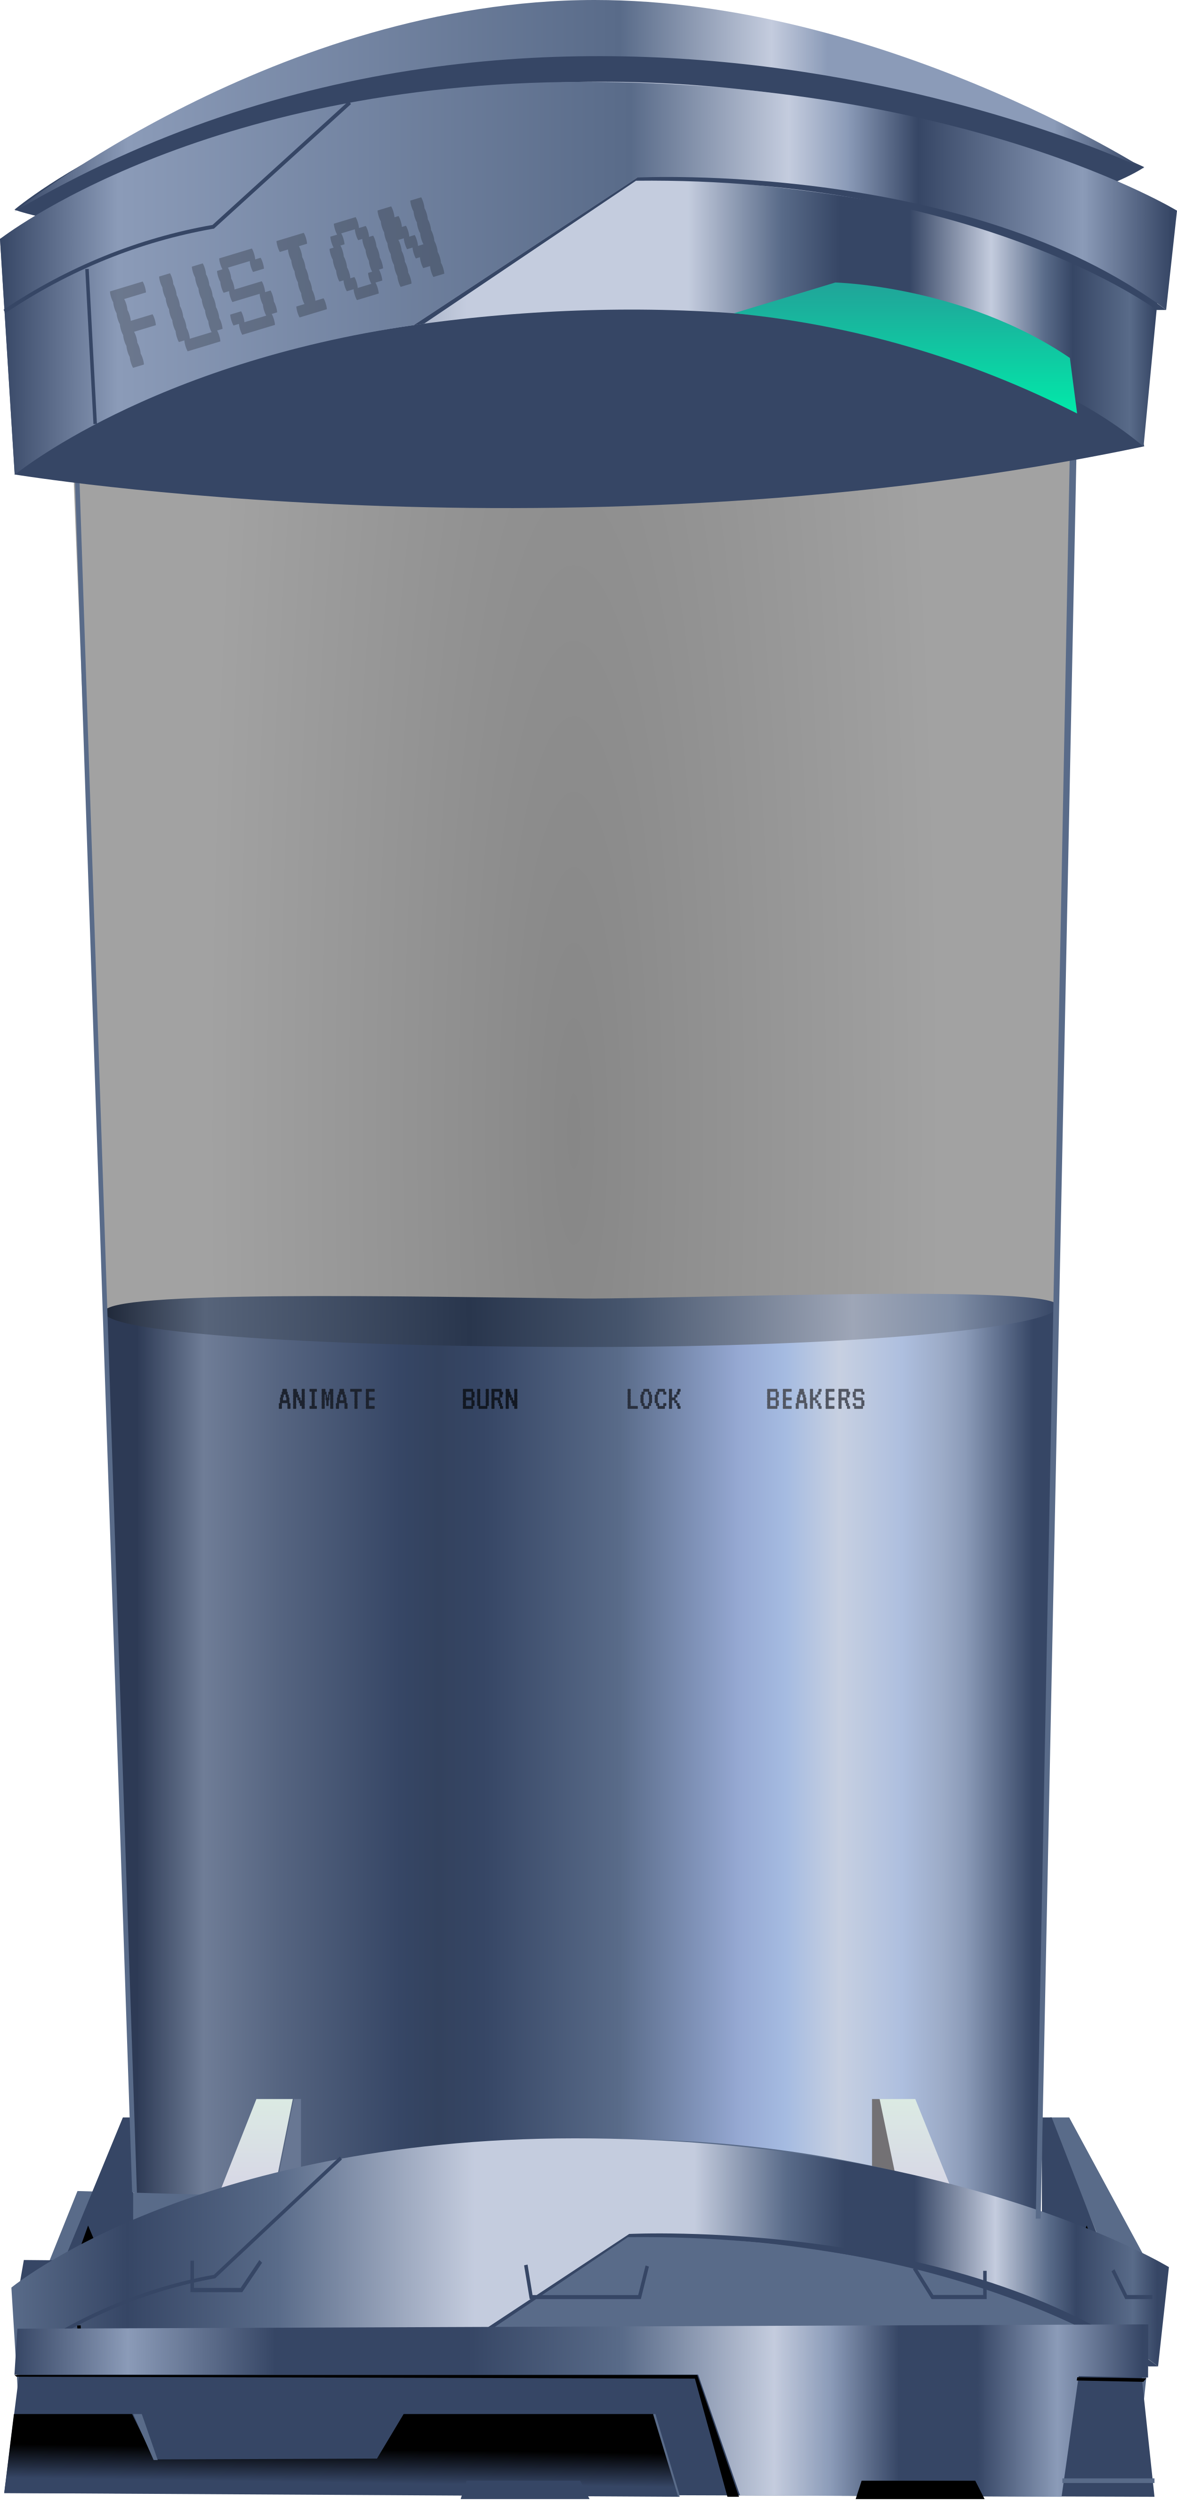 <svg width="793" height="1684" viewBox="0 0 793 1684" fill="none" xmlns="http://www.w3.org/2000/svg">
<path opacity="0.47" fill-rule="evenodd" clip-rule="evenodd" d="M88.634 1302.37L48.151 285.764C48.151 285.764 369.011 135.518 725.236 260.762L701.05 1314.57L88.634 1302.37Z" fill="url(#paint0_radial_15_308)"/>
<path d="M70.901 881.989L199.968 893.264L294.022 905.203H390.822H469.772L550.095 897.907L712.136 881.989L699.071 1513.41L92.183 1520.04L70.901 881.989Z" fill="url(#paint1_linear_15_308)"/>
<path d="M712.825 879.742C712.825 894.61 571.901 907.334 398.062 907.334C224.223 907.334 70.214 898.647 70.214 883.779C70.214 868.912 274.934 873.373 394.296 874.707C472.02 874.707 712.825 864.875 712.825 879.742Z" fill="url(#paint2_linear_15_308)"/>
<path fill-rule="evenodd" clip-rule="evenodd" d="M9.732 141.264C9.732 141.264 83.001 170.353 387.586 170.353C692.172 170.353 770.936 112.595 770.936 112.595C770.936 112.595 605.845 32.521 371.711 32.521C137.578 32.521 9.732 141.264 9.732 141.264Z" fill="#364665"/>
<path fill-rule="evenodd" clip-rule="evenodd" d="M52.203 1475.89L735.421 1495.77L748.872 1530.09L33.175 1523.28L52.203 1475.89Z" fill="#596B89"/>
<path fill-rule="evenodd" clip-rule="evenodd" d="M37.961 1618.37L16.063 1569.63L14.844 1561.86L9.732 1559.52L776.452 1561.86L731.015 1613.42L37.961 1618.37Z" fill="#816A92"/>
<path fill-rule="evenodd" clip-rule="evenodd" d="M776.452 1530.09L720.369 1426.33H707.502L749.259 1529.83L776.452 1530.09Z" fill="url(#paint3_linear_15_308)"/>
<path fill-rule="evenodd" clip-rule="evenodd" d="M663.375 1530.1L616.677 1413.94H591.667L615.158 1528.36L663.375 1530.1Z" fill="url(#paint4_linear_15_308)"/>
<path fill-rule="evenodd" clip-rule="evenodd" d="M708.58 1426.33H701.986V1529.67L748.872 1530.09L708.58 1426.33Z" fill="#364665"/>
<path fill-rule="evenodd" clip-rule="evenodd" d="M592.637 1413.94H587.53V1526.65L616.489 1528.55L592.637 1413.94Z" fill="#737174"/>
<path fill-rule="evenodd" clip-rule="evenodd" d="M732.176 1499.12L726.254 1512.9H663.149L653.722 1506.01L663.149 1530.1L743.356 1529.82L732.176 1499.12Z" fill="black"/>
<path fill-rule="evenodd" clip-rule="evenodd" d="M601.077 1491.37L609.594 1526.99L436.87 1525.46L431.704 1491.37L446.738 1509.18H592.047L601.077 1491.37Z" fill="#A898BC"/>
<path fill-rule="evenodd" clip-rule="evenodd" d="M126.946 1530.1L172.746 1413.94H197.275L174.236 1528.36L126.946 1530.1Z" fill="url(#paint5_linear_15_308)"/>
<path fill-rule="evenodd" clip-rule="evenodd" d="M82.78 1426.33H89.714V1529.67L40.07 1530.09L82.78 1426.33Z" fill="#364665"/>
<path fill-rule="evenodd" clip-rule="evenodd" d="M197.927 1413.94H202.791V1526.65L175.211 1528.55L197.927 1413.94Z" fill="#687793"/>
<path fill-rule="evenodd" clip-rule="evenodd" d="M59.352 1499.12L65.183 1512.9H127.317L136.599 1506.01L127.317 1530.1L48.344 1529.82L59.352 1499.12Z" fill="black"/>
<path fill-rule="evenodd" clip-rule="evenodd" d="M189.332 1491.37L180.727 1526.99L355.23 1525.46L362.754 1491.37L337.55 1514.01L198.455 1509.18L189.332 1491.37Z" fill="#A898BC"/>
<path fill-rule="evenodd" clip-rule="evenodd" d="M9.732 1558.66L16.063 1522.35L776.452 1529.19V1561.07L9.732 1558.66Z" fill="#364665"/>
<path fill-rule="evenodd" clip-rule="evenodd" d="M764 1680L780.242 1526.99C780.242 1526.99 425.079 1320.77 17.316 1547.13L6.284 1674.9C123.559 1557.37 584.967 1530.8 764 1680Z" fill="#596B89"/>
<path fill-rule="evenodd" clip-rule="evenodd" d="M720.269 1663.76C647.165 1626.64 568.953 1603.8 489.005 1596.25L557.333 1575.54C557.333 1575.54 643.541 1577.54 715.389 1626.34L720.269 1663.76Z" fill="#00FFFF"/>
<path fill-rule="evenodd" clip-rule="evenodd" d="M273.366 1604.26L424.007 1504.81C424.007 1504.81 669.256 1507.71 780.242 1594.03L787.563 1527.15C787.563 1527.15 645.51 1440.4 387.403 1440.4C129.295 1440.4 7.664 1540.94 7.664 1540.94L15.938 1674.9C15.938 1674.9 95.46 1629.82 273.366 1604.26Z" fill="url(#paint6_linear_15_308)"/>
<path fill-rule="evenodd" clip-rule="evenodd" d="M780.243 1594.03H773.86C773.86 1594.03 653.582 1504.44 423.069 1506.97L280.265 1603.25L273.367 1604.26L424.007 1504.8C424.007 1504.8 646.731 1493.74 780.243 1594.03Z" fill="#364665"/>
<path d="M15.084 1588.94L13.869 1586.83C53.852 1559.15 98.061 1540.64 144.083 1532.32L228.982 1452.66L230.371 1454.62L144.951 1534.73H144.647C98.852 1542.98 54.86 1561.39 15.084 1588.94V1588.94Z" fill="#364665"/>
<path d="M54.343 1566.35L52.001 1566.5L57.525 1670.94L59.867 1670.78L54.343 1566.35Z" fill="black"/>
<path fill-rule="evenodd" clip-rule="evenodd" d="M2.837 1679.36L16.341 1571.91H766.112L777.831 1681.86L2.837 1679.36Z" fill="url(#paint7_radial_15_308)"/>
<path fill-rule="evenodd" clip-rule="evenodd" d="M11.706 1568.63L9.732 1599.55H470.356L498.598 1680.96L715.235 1681.86L726.748 1600.56L773.506 1601.51L773.694 1565.71L11.706 1568.63Z" fill="url(#paint8_linear_15_308)"/>
<path fill-rule="evenodd" clip-rule="evenodd" d="M9.732 1599.78L11.046 1600.96L468.192 1602.24L490.106 1681.86H497.896L469.694 1599.78H9.732Z" fill="black"/>
<path fill-rule="evenodd" clip-rule="evenodd" d="M725.429 1603.53L770.258 1604.43L772.315 1602.06L725.803 1601.33L725.429 1603.53Z" fill="black"/>
<path d="M163.217 1544.03H128.326V1522.81H130.68V1541.15H162.087L174.754 1522.35L176.59 1524.2L163.217 1544.03Z" fill="#364665"/>
<path d="M431.766 1548.68H356.863L353.102 1525.94L355.453 1525.45L358.791 1545.98H429.979L434.963 1526.04L437.22 1526.8L431.766 1548.68Z" fill="#364665"/>
<path d="M664.754 1548.67H627.649L615.11 1528.6L616.982 1526.99L628.819 1545.9H662.414V1529.65H664.754V1548.67Z" fill="#364665"/>
<path d="M776.452 1548.67H758.127L748.872 1529.97L750.852 1528.54L759.416 1545.92H776.452V1548.67Z" fill="#364665"/>
<path d="M777.831 1669.47H715.776V1672.57H777.831V1669.47Z" fill="#596B89"/>
<path fill-rule="evenodd" clip-rule="evenodd" d="M2.837 1679.33L9.38 1626.11H88.983L104.047 1656.66L253.978 1656.12L271.961 1626.11H440.393L457.905 1681.86L2.837 1679.33Z" fill="url(#paint9_linear_15_308)"/>
<path fill-rule="evenodd" clip-rule="evenodd" d="M89.713 1626.11H95.531L106.261 1657.09H103.503L89.713 1626.11Z" fill="#596B89"/>
<path fill-rule="evenodd" clip-rule="evenodd" d="M439.978 1626.11H441.571L457.905 1680.84L456.904 1681.86L439.978 1626.11Z" fill="#596B89"/>
<path fill-rule="evenodd" clip-rule="evenodd" d="M576.498 1683.41L580.515 1671.02H657.069L663.375 1683.41H576.498Z" fill="black"/>
<path fill-rule="evenodd" clip-rule="evenodd" d="M310.353 1683.41L314.369 1671.02H390.924L397.229 1683.41H310.353Z" fill="#364665"/>
<path fill-rule="evenodd" clip-rule="evenodd" d="M9.732 142.478C9.732 142.478 187.927 0 400.597 0C592.459 0 770.936 113.7 770.936 113.7C770.936 113.7 378.569 -74.856 9.732 142.478Z" fill="url(#paint10_linear_15_308)"/>
<path fill-rule="evenodd" clip-rule="evenodd" d="M495.138 210.725L580.814 184.291C580.814 184.291 671.439 189.631 736.244 241.218L750.251 286.504L495.138 210.725Z" fill="#364665"/>
<path fill-rule="evenodd" clip-rule="evenodd" d="M725.429 297.64L720.951 295.796L697.85 1494.47H701.15L725.429 297.64Z" fill="#596B89"/>
<path fill-rule="evenodd" clip-rule="evenodd" d="M49.53 294.783L89.026 1476.6L92.279 1477.74L52.55 293.16L49.53 294.783Z" fill="#596B89"/>
<path fill-rule="evenodd" clip-rule="evenodd" d="M9.732 319.588C9.732 319.588 386.083 381.522 770.936 300.649C745.245 187.121 239.592 44.895 9.732 319.588Z" fill="#364665"/>
<path fill-rule="evenodd" clip-rule="evenodd" d="M770.474 300.77L785.679 141.764C785.679 141.764 407.763 -65.517 0 160.843L9.902 319.69C127.177 202.162 591.441 151.567 770.474 300.77Z" fill="url(#paint11_linear_15_308)"/>
<path fill-rule="evenodd" clip-rule="evenodd" d="M725.705 278.529C652.601 241.405 574.389 218.573 494.441 211.017L562.769 190.304C562.769 190.304 648.977 192.307 720.825 241.11L725.705 278.529Z" fill="url(#paint12_linear_15_308)"/>
<path fill-rule="evenodd" clip-rule="evenodd" d="M278.803 219.025L429.444 119.574C429.444 119.574 674.693 122.473 785.679 208.8L793 141.92C793 141.92 650.947 55.171 392.84 55.171C134.732 55.171 0 160.999 0 160.999L9.902 319.846C9.902 319.846 100.897 244.586 278.803 219.025Z" fill="url(#paint13_linear_15_308)"/>
<path fill-rule="evenodd" clip-rule="evenodd" d="M785.68 208.804H779.297C779.297 208.804 659.019 119.208 428.506 121.738L285.702 218.027L278.804 219.028L429.444 119.577C429.444 119.577 652.168 108.51 785.68 208.804Z" fill="#364665"/>
<path d="M3.706 210.859L2.392 208.645C45.622 179.633 93.42 160.237 143.178 151.515L234.971 68.033L236.472 70.089L144.117 154.045H143.788C94.275 162.688 46.712 181.978 3.706 210.859V210.859Z" fill="#364665"/>
<path d="M59.779 181.118L57.437 181.274L62.961 285.706L65.304 285.549L59.779 181.118Z" fill="#364665"/>
<path d="M429.64 947.08C429.704 947.336 429.736 947.656 429.736 948.04C429.736 948.408 429.704 948.728 429.64 949H422.92C422.856 948.728 422.824 948.408 422.824 948.04C422.824 947.656 422.856 947.336 422.92 947.08C422.856 946.808 422.824 946.488 422.824 946.12C422.824 945.736 422.856 945.416 422.92 945.16C422.856 944.888 422.824 944.568 422.824 944.2C422.824 943.816 422.856 943.496 422.92 943.24C422.856 942.968 422.824 942.648 422.824 942.28C422.824 941.896 422.856 941.576 422.92 941.32C422.856 941.048 422.824 940.728 422.824 940.36C422.824 939.976 422.856 939.656 422.92 939.4C422.856 939.128 422.824 938.808 422.824 938.44C422.824 938.056 422.856 937.736 422.92 937.48C422.856 937.208 422.824 936.888 422.824 936.52C422.824 936.136 422.856 935.816 422.92 935.56H424.84C424.904 935.816 424.936 936.136 424.936 936.52C424.936 936.888 424.904 937.208 424.84 937.48C424.904 937.736 424.936 938.056 424.936 938.44C424.936 938.808 424.904 939.128 424.84 939.4C424.904 939.656 424.936 939.976 424.936 940.36C424.936 940.728 424.904 941.048 424.84 941.32C424.904 941.576 424.936 941.896 424.936 942.28C424.936 942.648 424.904 942.968 424.84 943.24C424.904 943.496 424.936 943.816 424.936 944.2C424.936 944.568 424.904 944.888 424.84 945.16C424.904 945.416 424.936 945.736 424.936 946.12C424.936 946.488 424.904 946.808 424.84 947.08H429.64ZM439.249 941.32C439.313 941.576 439.345 941.896 439.345 942.28C439.345 942.648 439.313 942.968 439.249 943.24C439.313 943.496 439.345 943.816 439.345 944.2C439.345 944.568 439.313 944.888 439.249 945.16H438.529C438.593 945.416 438.625 945.736 438.625 946.12C438.625 946.488 438.593 946.808 438.529 947.08H437.329C437.393 947.336 437.425 947.656 437.425 948.04C437.425 948.408 437.393 948.728 437.329 949H433.489C433.425 948.728 433.393 948.408 433.393 948.04C433.393 947.656 433.425 947.336 433.489 947.08H432.289C432.225 946.808 432.193 946.488 432.193 946.12C432.193 945.736 432.225 945.416 432.289 945.16H431.569C431.505 944.888 431.473 944.568 431.473 944.2C431.473 943.816 431.505 943.496 431.569 943.24C431.505 942.968 431.473 942.648 431.473 942.28C431.473 941.896 431.505 941.576 431.569 941.32C431.505 941.048 431.473 940.728 431.473 940.36C431.473 939.976 431.505 939.656 431.569 939.4H432.289C432.225 939.128 432.193 938.808 432.193 938.44C432.193 938.056 432.225 937.736 432.289 937.48H433.489C433.425 937.208 433.393 936.888 433.393 936.52C433.393 936.136 433.425 935.816 433.489 935.56H437.329C437.393 935.816 437.425 936.136 437.425 936.52C437.425 936.888 437.393 937.208 437.329 937.48H438.529C438.593 937.736 438.625 938.056 438.625 938.44C438.625 938.808 438.593 939.128 438.529 939.4H439.249C439.313 939.656 439.345 939.976 439.345 940.36C439.345 940.728 439.313 941.048 439.249 941.32ZM437.329 945.16C437.265 944.888 437.233 944.568 437.233 944.2C437.233 943.816 437.265 943.496 437.329 943.24C437.265 942.968 437.233 942.648 437.233 942.28C437.233 941.896 437.265 941.576 437.329 941.32C437.265 941.048 437.233 940.728 437.233 940.36C437.233 939.976 437.265 939.656 437.329 939.4H436.609C436.545 939.128 436.513 938.808 436.513 938.44C436.513 938.056 436.545 937.736 436.609 937.48H434.209C434.273 937.736 434.305 938.056 434.305 938.44C434.305 938.808 434.273 939.128 434.209 939.4H433.489C433.553 939.656 433.585 939.976 433.585 940.36C433.585 940.728 433.553 941.048 433.489 941.32C433.553 941.576 433.585 941.896 433.585 942.28C433.585 942.648 433.553 942.968 433.489 943.24C433.553 943.496 433.585 943.816 433.585 944.2C433.585 944.568 433.553 944.888 433.489 945.16H434.209C434.273 945.416 434.305 945.736 434.305 946.12C434.305 946.488 434.273 946.808 434.209 947.08H436.609C436.545 946.808 436.513 946.488 436.513 946.12C436.513 945.736 436.545 945.416 436.609 945.16H437.329ZM448.859 945.16C448.923 945.416 448.955 945.736 448.955 946.12C448.955 946.488 448.923 946.808 448.859 947.08H447.899C447.963 947.336 447.995 947.656 447.995 948.04C447.995 948.408 447.963 948.728 447.899 949H443.099C443.035 948.728 443.003 948.408 443.003 948.04C443.003 947.656 443.035 947.336 443.099 947.08H442.139C442.075 946.808 442.043 946.488 442.043 946.12C442.043 945.736 442.075 945.416 442.139 945.16H441.179C441.115 944.888 441.083 944.568 441.083 944.2C441.083 943.816 441.115 943.496 441.179 943.24C441.115 942.968 441.083 942.648 441.083 942.28C441.083 941.896 441.115 941.576 441.179 941.32C441.115 941.048 441.083 940.728 441.083 940.36C441.083 939.976 441.115 939.656 441.179 939.4H442.139C442.075 939.128 442.043 938.808 442.043 938.44C442.043 938.056 442.075 937.736 442.139 937.48H443.099C443.035 937.208 443.003 936.888 443.003 936.52C443.003 936.136 443.035 935.816 443.099 935.56H447.899C447.963 935.816 447.995 936.136 447.995 936.52C447.995 936.888 447.963 937.208 447.899 937.48H448.859C448.923 937.736 448.955 938.056 448.955 938.44C448.955 938.808 448.923 939.128 448.859 939.4H446.939C446.875 939.128 446.843 938.808 446.843 938.44C446.843 938.056 446.875 937.736 446.939 937.48H444.059C444.123 937.736 444.155 938.056 444.155 938.44C444.155 938.808 444.123 939.128 444.059 939.4H443.099C443.163 939.656 443.195 939.976 443.195 940.36C443.195 940.728 443.163 941.048 443.099 941.32C443.163 941.576 443.195 941.896 443.195 942.28C443.195 942.648 443.163 942.968 443.099 943.24C443.163 943.496 443.195 943.816 443.195 944.2C443.195 944.568 443.163 944.888 443.099 945.16H444.059C444.123 945.416 444.155 945.736 444.155 946.12C444.155 946.488 444.123 946.808 444.059 947.08H446.939C446.875 946.808 446.843 946.488 446.843 946.12C446.843 945.736 446.875 945.416 446.939 945.16H448.859ZM458.468 947.08C458.532 947.336 458.564 947.656 458.564 948.04C458.564 948.408 458.532 948.728 458.468 949H456.548C456.484 948.728 456.452 948.408 456.452 948.04C456.452 947.656 456.484 947.336 456.548 947.08H455.828C455.764 946.808 455.732 946.488 455.732 946.12C455.732 945.736 455.764 945.416 455.828 945.16H454.388C454.324 944.888 454.292 944.568 454.292 944.2C454.292 943.816 454.324 943.496 454.388 943.24H452.708C452.772 943.496 452.804 943.816 452.804 944.2C452.804 944.568 452.772 944.888 452.708 945.16C452.772 945.416 452.804 945.736 452.804 946.12C452.804 946.488 452.772 946.808 452.708 947.08C452.772 947.336 452.804 947.656 452.804 948.04C452.804 948.408 452.772 948.728 452.708 949H450.788C450.724 948.728 450.692 948.408 450.692 948.04C450.692 947.656 450.724 947.336 450.788 947.08C450.724 946.808 450.692 946.488 450.692 946.12C450.692 945.736 450.724 945.416 450.788 945.16C450.724 944.888 450.692 944.568 450.692 944.2C450.692 943.816 450.724 943.496 450.788 943.24C450.724 942.968 450.692 942.648 450.692 942.28C450.692 941.896 450.724 941.576 450.788 941.32C450.724 941.048 450.692 940.728 450.692 940.36C450.692 939.976 450.724 939.656 450.788 939.4C450.724 939.128 450.692 938.808 450.692 938.44C450.692 938.056 450.724 937.736 450.788 937.48C450.724 937.208 450.692 936.888 450.692 936.52C450.692 936.136 450.724 935.816 450.788 935.56H452.708C452.772 935.816 452.804 936.136 452.804 936.52C452.804 936.888 452.772 937.208 452.708 937.48C452.772 937.736 452.804 938.056 452.804 938.44C452.804 938.808 452.772 939.128 452.708 939.4C452.772 939.656 452.804 939.976 452.804 940.36C452.804 940.728 452.772 941.048 452.708 941.32H454.388C454.324 941.048 454.292 940.728 454.292 940.36C454.292 939.976 454.324 939.656 454.388 939.4H455.828C455.764 939.128 455.732 938.808 455.732 938.44C455.732 938.056 455.764 937.736 455.828 937.48H456.548C456.484 937.208 456.452 936.888 456.452 936.52C456.452 936.136 456.484 935.816 456.548 935.56H458.468C458.532 935.816 458.564 936.136 458.564 936.52C458.564 936.888 458.532 937.208 458.468 937.48H457.748C457.812 937.736 457.844 938.056 457.844 938.44C457.844 938.808 457.812 939.128 457.748 939.4H456.308C456.372 939.656 456.404 939.976 456.404 940.36C456.404 940.728 456.372 941.048 456.308 941.32H455.108C455.172 941.576 455.204 941.896 455.204 942.28C455.204 942.648 455.172 942.968 455.108 943.24H456.308C456.372 943.496 456.404 943.816 456.404 944.2C456.404 944.568 456.372 944.888 456.308 945.16H457.748C457.812 945.416 457.844 945.736 457.844 946.12C457.844 946.488 457.812 946.808 457.748 947.08H458.468Z" fill="#29303E"/>
<path d="M524.736 940.36C524.736 940.728 524.704 941.048 524.64 941.32H523.68C523.744 941.576 523.776 941.896 523.776 942.28C523.776 942.648 523.744 942.968 523.68 943.24H524.64C524.704 943.496 524.736 943.816 524.736 944.2C524.736 944.568 524.704 944.888 524.64 945.16C524.704 945.416 524.736 945.736 524.736 946.12C524.736 946.488 524.704 946.808 524.64 947.08H523.68C523.744 947.336 523.776 947.656 523.776 948.04C523.776 948.408 523.744 948.728 523.68 949H516.96C516.896 948.728 516.864 948.408 516.864 948.04C516.864 947.656 516.896 947.336 516.96 947.08C516.896 946.808 516.864 946.488 516.864 946.12C516.864 945.736 516.896 945.416 516.96 945.16C516.896 944.888 516.864 944.568 516.864 944.2C516.864 943.816 516.896 943.496 516.96 943.24C516.896 942.968 516.864 942.648 516.864 942.28C516.864 941.896 516.896 941.576 516.96 941.32C516.896 941.048 516.864 940.728 516.864 940.36C516.864 939.976 516.896 939.656 516.96 939.4C516.896 939.128 516.864 938.808 516.864 938.44C516.864 938.056 516.896 937.736 516.96 937.48C516.896 937.208 516.864 936.888 516.864 936.52C516.864 936.136 516.896 935.816 516.96 935.56H523.68C523.744 935.816 523.776 936.136 523.776 936.52C523.776 936.888 523.744 937.208 523.68 937.48H524.64C524.704 937.736 524.736 938.056 524.736 938.44C524.736 938.808 524.704 939.128 524.64 939.4C524.704 939.656 524.736 939.976 524.736 940.36ZM522.72 941.32C522.656 941.048 522.624 940.728 522.624 940.36C522.624 939.976 522.656 939.656 522.72 939.4C522.656 939.128 522.624 938.808 522.624 938.44C522.624 938.056 522.656 937.736 522.72 937.48H518.88C518.944 937.736 518.976 938.056 518.976 938.44C518.976 938.808 518.944 939.128 518.88 939.4C518.944 939.656 518.976 939.976 518.976 940.36C518.976 940.728 518.944 941.048 518.88 941.32H522.72ZM522.72 945.16C522.656 944.888 522.624 944.568 522.624 944.2C522.624 943.816 522.656 943.496 522.72 943.24H518.88C518.944 943.496 518.976 943.816 518.976 944.2C518.976 944.568 518.944 944.888 518.88 945.16C518.944 945.416 518.976 945.736 518.976 946.12C518.976 946.488 518.944 946.808 518.88 947.08H522.72C522.656 946.808 522.624 946.488 522.624 946.12C522.624 945.736 522.656 945.416 522.72 945.16ZM529.449 943.24C529.513 943.496 529.545 943.816 529.545 944.2C529.545 944.568 529.513 944.888 529.449 945.16C529.513 945.416 529.545 945.736 529.545 946.12C529.545 946.488 529.513 946.808 529.449 947.08H533.289C533.353 947.336 533.385 947.656 533.385 948.04C533.385 948.408 533.353 948.728 533.289 949H527.529C527.465 948.728 527.433 948.408 527.433 948.04C527.433 947.656 527.465 947.336 527.529 947.08C527.465 946.808 527.433 946.488 527.433 946.12C527.433 945.736 527.465 945.416 527.529 945.16C527.465 944.888 527.433 944.568 527.433 944.2C527.433 943.816 527.465 943.496 527.529 943.24C527.465 942.968 527.433 942.648 527.433 942.28C527.433 941.896 527.465 941.576 527.529 941.32C527.465 941.048 527.433 940.728 527.433 940.36C527.433 939.976 527.465 939.656 527.529 939.4C527.465 939.128 527.433 938.808 527.433 938.44C527.433 938.056 527.465 937.736 527.529 937.48C527.465 937.208 527.433 936.888 527.433 936.52C527.433 936.136 527.465 935.816 527.529 935.56H533.289C533.353 935.816 533.385 936.136 533.385 936.52C533.385 936.888 533.353 937.208 533.289 937.48H529.449C529.513 937.736 529.545 938.056 529.545 938.44C529.545 938.808 529.513 939.128 529.449 939.4C529.513 939.656 529.545 939.976 529.545 940.36C529.545 940.728 529.513 941.048 529.449 941.32H533.289C533.353 941.576 533.385 941.896 533.385 942.28C533.385 942.648 533.353 942.968 533.289 943.24H529.449ZM543.955 946.12C543.955 946.488 543.923 946.808 543.859 947.08C543.923 947.336 543.955 947.656 543.955 948.04C543.955 948.408 543.923 948.728 543.859 949H541.939C541.875 948.728 541.843 948.408 541.843 948.04C541.843 947.656 541.875 947.336 541.939 947.08C541.875 946.808 541.843 946.488 541.843 946.12C541.843 945.736 541.875 945.416 541.939 945.16H538.099C538.163 945.416 538.195 945.736 538.195 946.12C538.195 946.488 538.163 946.808 538.099 947.08C538.163 947.336 538.195 947.656 538.195 948.04C538.195 948.408 538.163 948.728 538.099 949H536.179C536.115 948.728 536.083 948.408 536.083 948.04C536.083 947.656 536.115 947.336 536.179 947.08C536.115 946.808 536.083 946.488 536.083 946.12C536.083 945.736 536.115 945.416 536.179 945.16H536.899C536.835 944.888 536.803 944.568 536.803 944.2C536.803 943.816 536.835 943.496 536.899 943.24C536.835 942.968 536.803 942.648 536.803 942.28C536.803 941.896 536.835 941.576 536.899 941.32H537.379C537.315 941.048 537.283 940.728 537.283 940.36C537.283 939.976 537.315 939.656 537.379 939.4H538.099C538.035 939.128 538.003 938.808 538.003 938.44C538.003 938.056 538.035 937.736 538.099 937.48H538.579C538.515 937.208 538.483 936.888 538.483 936.52C538.483 936.136 538.515 935.816 538.579 935.56H541.459C541.523 935.816 541.555 936.136 541.555 936.52C541.555 936.888 541.523 937.208 541.459 937.48H541.939C542.003 937.736 542.035 938.056 542.035 938.44C542.035 938.808 542.003 939.128 541.939 939.4H542.659C542.723 939.656 542.755 939.976 542.755 940.36C542.755 940.728 542.723 941.048 542.659 941.32H543.139C543.203 941.576 543.235 941.896 543.235 942.28C543.235 942.648 543.203 942.968 543.139 943.24C543.203 943.496 543.235 943.816 543.235 944.2C543.235 944.568 543.203 944.888 543.139 945.16H543.859C543.923 945.416 543.955 945.736 543.955 946.12ZM541.219 943.24C541.155 942.968 541.123 942.648 541.123 942.28C541.123 941.896 541.155 941.576 541.219 941.32H540.739C540.675 941.048 540.643 940.728 540.643 940.36C540.643 939.976 540.675 939.656 540.739 939.4H539.299C539.363 939.656 539.395 939.976 539.395 940.36C539.395 940.728 539.363 941.048 539.299 941.32H538.819C538.883 941.576 538.915 941.896 538.915 942.28C538.915 942.648 538.883 942.968 538.819 943.24H541.219ZM553.468 947.08C553.532 947.336 553.564 947.656 553.564 948.04C553.564 948.408 553.532 948.728 553.468 949H551.548C551.484 948.728 551.452 948.408 551.452 948.04C551.452 947.656 551.484 947.336 551.548 947.08H550.828C550.764 946.808 550.732 946.488 550.732 946.12C550.732 945.736 550.764 945.416 550.828 945.16H549.388C549.324 944.888 549.292 944.568 549.292 944.2C549.292 943.816 549.324 943.496 549.388 943.24H547.708C547.772 943.496 547.804 943.816 547.804 944.2C547.804 944.568 547.772 944.888 547.708 945.16C547.772 945.416 547.804 945.736 547.804 946.12C547.804 946.488 547.772 946.808 547.708 947.08C547.772 947.336 547.804 947.656 547.804 948.04C547.804 948.408 547.772 948.728 547.708 949H545.788C545.724 948.728 545.692 948.408 545.692 948.04C545.692 947.656 545.724 947.336 545.788 947.08C545.724 946.808 545.692 946.488 545.692 946.12C545.692 945.736 545.724 945.416 545.788 945.16C545.724 944.888 545.692 944.568 545.692 944.2C545.692 943.816 545.724 943.496 545.788 943.24C545.724 942.968 545.692 942.648 545.692 942.28C545.692 941.896 545.724 941.576 545.788 941.32C545.724 941.048 545.692 940.728 545.692 940.36C545.692 939.976 545.724 939.656 545.788 939.4C545.724 939.128 545.692 938.808 545.692 938.44C545.692 938.056 545.724 937.736 545.788 937.48C545.724 937.208 545.692 936.888 545.692 936.52C545.692 936.136 545.724 935.816 545.788 935.56H547.708C547.772 935.816 547.804 936.136 547.804 936.52C547.804 936.888 547.772 937.208 547.708 937.48C547.772 937.736 547.804 938.056 547.804 938.44C547.804 938.808 547.772 939.128 547.708 939.4C547.772 939.656 547.804 939.976 547.804 940.36C547.804 940.728 547.772 941.048 547.708 941.32H549.388C549.324 941.048 549.292 940.728 549.292 940.36C549.292 939.976 549.324 939.656 549.388 939.4H550.828C550.764 939.128 550.732 938.808 550.732 938.44C550.732 938.056 550.764 937.736 550.828 937.48H551.548C551.484 937.208 551.452 936.888 551.452 936.52C551.452 936.136 551.484 935.816 551.548 935.56H553.468C553.532 935.816 553.564 936.136 553.564 936.52C553.564 936.888 553.532 937.208 553.468 937.48H552.748C552.812 937.736 552.844 938.056 552.844 938.44C552.844 938.808 552.812 939.128 552.748 939.4H551.308C551.372 939.656 551.404 939.976 551.404 940.36C551.404 940.728 551.372 941.048 551.308 941.32H550.108C550.172 941.576 550.204 941.896 550.204 942.28C550.204 942.648 550.172 942.968 550.108 943.24H551.308C551.372 943.496 551.404 943.816 551.404 944.2C551.404 944.568 551.372 944.888 551.308 945.16H552.748C552.812 945.416 552.844 945.736 552.844 946.12C552.844 946.488 552.812 946.808 552.748 947.08H553.468ZM558.278 943.24C558.342 943.496 558.374 943.816 558.374 944.2C558.374 944.568 558.342 944.888 558.278 945.16C558.342 945.416 558.374 945.736 558.374 946.12C558.374 946.488 558.342 946.808 558.278 947.08H562.118C562.182 947.336 562.214 947.656 562.214 948.04C562.214 948.408 562.182 948.728 562.118 949H556.358C556.294 948.728 556.262 948.408 556.262 948.04C556.262 947.656 556.294 947.336 556.358 947.08C556.294 946.808 556.262 946.488 556.262 946.12C556.262 945.736 556.294 945.416 556.358 945.16C556.294 944.888 556.262 944.568 556.262 944.2C556.262 943.816 556.294 943.496 556.358 943.24C556.294 942.968 556.262 942.648 556.262 942.28C556.262 941.896 556.294 941.576 556.358 941.32C556.294 941.048 556.262 940.728 556.262 940.36C556.262 939.976 556.294 939.656 556.358 939.4C556.294 939.128 556.262 938.808 556.262 938.44C556.262 938.056 556.294 937.736 556.358 937.48C556.294 937.208 556.262 936.888 556.262 936.52C556.262 936.136 556.294 935.816 556.358 935.56H562.118C562.182 935.816 562.214 936.136 562.214 936.52C562.214 936.888 562.182 937.208 562.118 937.48H558.278C558.342 937.736 558.374 938.056 558.374 938.44C558.374 938.808 558.342 939.128 558.278 939.4C558.342 939.656 558.374 939.976 558.374 940.36C558.374 940.728 558.342 941.048 558.278 941.32H562.118C562.182 941.576 562.214 941.896 562.214 942.28C562.214 942.648 562.182 942.968 562.118 943.24H558.278ZM572.687 947.08C572.751 947.336 572.783 947.656 572.783 948.04C572.783 948.408 572.751 948.728 572.687 949H570.767C570.703 948.728 570.671 948.408 570.671 948.04C570.671 947.656 570.703 947.336 570.767 947.08H570.047C569.983 946.808 569.951 946.488 569.951 946.12C569.951 945.736 569.983 945.416 570.047 945.16H569.327C569.263 944.888 569.231 944.568 569.231 944.2C569.231 943.816 569.263 943.496 569.327 943.24H566.927C566.991 943.496 567.023 943.816 567.023 944.2C567.023 944.568 566.991 944.888 566.927 945.16C566.991 945.416 567.023 945.736 567.023 946.12C567.023 946.488 566.991 946.808 566.927 947.08C566.991 947.336 567.023 947.656 567.023 948.04C567.023 948.408 566.991 948.728 566.927 949H565.007C564.943 948.728 564.911 948.408 564.911 948.04C564.911 947.656 564.943 947.336 565.007 947.08C564.943 946.808 564.911 946.488 564.911 946.12C564.911 945.736 564.943 945.416 565.007 945.16C564.943 944.888 564.911 944.568 564.911 944.2C564.911 943.816 564.943 943.496 565.007 943.24C564.943 942.968 564.911 942.648 564.911 942.28C564.911 941.896 564.943 941.576 565.007 941.32C564.943 941.048 564.911 940.728 564.911 940.36C564.911 939.976 564.943 939.656 565.007 939.4C564.943 939.128 564.911 938.808 564.911 938.44C564.911 938.056 564.943 937.736 565.007 937.48C564.943 937.208 564.911 936.888 564.911 936.52C564.911 936.136 564.943 935.816 565.007 935.56H571.727C571.791 935.816 571.823 936.136 571.823 936.52C571.823 936.888 571.791 937.208 571.727 937.48H572.687C572.751 937.736 572.783 938.056 572.783 938.44C572.783 938.808 572.751 939.128 572.687 939.4H572.207C572.271 939.656 572.303 939.976 572.303 940.36C572.303 940.728 572.271 941.048 572.207 941.32H570.767C570.831 941.576 570.863 941.896 570.863 942.28C570.863 942.648 570.831 942.968 570.767 943.24H571.247C571.311 943.496 571.343 943.816 571.343 944.2C571.343 944.568 571.311 944.888 571.247 945.16H571.967C572.031 945.416 572.063 945.736 572.063 946.12C572.063 946.488 572.031 946.808 571.967 947.08H572.687ZM570.287 941.32C570.223 941.048 570.191 940.728 570.191 940.36C570.191 939.976 570.223 939.656 570.287 939.4C570.223 939.128 570.191 938.808 570.191 938.44C570.191 938.056 570.223 937.736 570.287 937.48H566.927C566.991 937.736 567.023 938.056 567.023 938.44C567.023 938.808 566.991 939.128 566.927 939.4C566.991 939.656 567.023 939.976 567.023 940.36C567.023 940.728 566.991 941.048 566.927 941.32H570.287ZM582.296 943.24C582.36 943.496 582.392 943.816 582.392 944.2C582.392 944.568 582.36 944.888 582.296 945.16C582.36 945.416 582.392 945.736 582.392 946.12C582.392 946.488 582.36 946.808 582.296 947.08H581.336C581.4 947.336 581.432 947.656 581.432 948.04C581.432 948.408 581.4 948.728 581.336 949H575.576C575.512 948.728 575.48 948.408 575.48 948.04C575.48 947.656 575.512 947.336 575.576 947.08H574.616C574.552 946.808 574.52 946.488 574.52 946.12C574.52 945.736 574.552 945.416 574.616 945.16H576.536C576.6 945.416 576.632 945.736 576.632 946.12C576.632 946.488 576.6 946.808 576.536 947.08H580.376C580.312 946.808 580.28 946.488 580.28 946.12C580.28 945.736 580.312 945.416 580.376 945.16C580.312 944.888 580.28 944.568 580.28 944.2C580.28 943.816 580.312 943.496 580.376 943.24H575.576C575.512 942.968 575.48 942.648 575.48 942.28C575.48 941.896 575.512 941.576 575.576 941.32H574.616C574.552 941.048 574.52 940.728 574.52 940.36C574.52 939.976 574.552 939.656 574.616 939.4C574.552 939.128 574.52 938.808 574.52 938.44C574.52 938.056 574.552 937.736 574.616 937.48H575.576C575.512 937.208 575.48 936.888 575.48 936.52C575.48 936.136 575.512 935.816 575.576 935.56H581.336C581.4 935.816 581.432 936.136 581.432 936.52C581.432 936.888 581.4 937.208 581.336 937.48H582.296C582.36 937.736 582.392 938.056 582.392 938.44C582.392 938.808 582.36 939.128 582.296 939.4H580.376C580.312 939.128 580.28 938.808 580.28 938.44C580.28 938.056 580.312 937.736 580.376 937.48H576.536C576.6 937.736 576.632 938.056 576.632 938.44C576.632 938.808 576.6 939.128 576.536 939.4C576.6 939.656 576.632 939.976 576.632 940.36C576.632 940.728 576.6 941.048 576.536 941.32H581.336C581.4 941.576 581.432 941.896 581.432 942.28C581.432 942.648 581.4 942.968 581.336 943.24H582.296Z" fill="#525763"/>
<path d="M319.736 940.36C319.736 940.728 319.704 941.048 319.64 941.32H318.68C318.744 941.576 318.776 941.896 318.776 942.28C318.776 942.648 318.744 942.968 318.68 943.24H319.64C319.704 943.496 319.736 943.816 319.736 944.2C319.736 944.568 319.704 944.888 319.64 945.16C319.704 945.416 319.736 945.736 319.736 946.12C319.736 946.488 319.704 946.808 319.64 947.08H318.68C318.744 947.336 318.776 947.656 318.776 948.04C318.776 948.408 318.744 948.728 318.68 949H311.96C311.896 948.728 311.864 948.408 311.864 948.04C311.864 947.656 311.896 947.336 311.96 947.08C311.896 946.808 311.864 946.488 311.864 946.12C311.864 945.736 311.896 945.416 311.96 945.16C311.896 944.888 311.864 944.568 311.864 944.2C311.864 943.816 311.896 943.496 311.96 943.24C311.896 942.968 311.864 942.648 311.864 942.28C311.864 941.896 311.896 941.576 311.96 941.32C311.896 941.048 311.864 940.728 311.864 940.36C311.864 939.976 311.896 939.656 311.96 939.4C311.896 939.128 311.864 938.808 311.864 938.44C311.864 938.056 311.896 937.736 311.96 937.48C311.896 937.208 311.864 936.888 311.864 936.52C311.864 936.136 311.896 935.816 311.96 935.56H318.68C318.744 935.816 318.776 936.136 318.776 936.52C318.776 936.888 318.744 937.208 318.68 937.48H319.64C319.704 937.736 319.736 938.056 319.736 938.44C319.736 938.808 319.704 939.128 319.64 939.4C319.704 939.656 319.736 939.976 319.736 940.36ZM317.72 941.32C317.656 941.048 317.624 940.728 317.624 940.36C317.624 939.976 317.656 939.656 317.72 939.4C317.656 939.128 317.624 938.808 317.624 938.44C317.624 938.056 317.656 937.736 317.72 937.48H313.88C313.944 937.736 313.976 938.056 313.976 938.44C313.976 938.808 313.944 939.128 313.88 939.4C313.944 939.656 313.976 939.976 313.976 940.36C313.976 940.728 313.944 941.048 313.88 941.32H317.72ZM317.72 945.16C317.656 944.888 317.624 944.568 317.624 944.2C317.624 943.816 317.656 943.496 317.72 943.24H313.88C313.944 943.496 313.976 943.816 313.976 944.2C313.976 944.568 313.944 944.888 313.88 945.16C313.944 945.416 313.976 945.736 313.976 946.12C313.976 946.488 313.944 946.808 313.88 947.08H317.72C317.656 946.808 317.624 946.488 317.624 946.12C317.624 945.736 317.656 945.416 317.72 945.16ZM329.249 937.48C329.313 937.736 329.345 938.056 329.345 938.44C329.345 938.808 329.313 939.128 329.249 939.4C329.313 939.656 329.345 939.976 329.345 940.36C329.345 940.728 329.313 941.048 329.249 941.32C329.313 941.576 329.345 941.896 329.345 942.28C329.345 942.648 329.313 942.968 329.249 943.24C329.313 943.496 329.345 943.816 329.345 944.2C329.345 944.568 329.313 944.888 329.249 945.16C329.313 945.416 329.345 945.736 329.345 946.12C329.345 946.488 329.313 946.808 329.249 947.08H328.289C328.353 947.336 328.385 947.656 328.385 948.04C328.385 948.408 328.353 948.728 328.289 949H322.529C322.465 948.728 322.433 948.408 322.433 948.04C322.433 947.656 322.465 947.336 322.529 947.08H321.569C321.505 946.808 321.473 946.488 321.473 946.12C321.473 945.736 321.505 945.416 321.569 945.16C321.505 944.888 321.473 944.568 321.473 944.2C321.473 943.816 321.505 943.496 321.569 943.24C321.505 942.968 321.473 942.648 321.473 942.28C321.473 941.896 321.505 941.576 321.569 941.32C321.505 941.048 321.473 940.728 321.473 940.36C321.473 939.976 321.505 939.656 321.569 939.4C321.505 939.128 321.473 938.808 321.473 938.44C321.473 938.056 321.505 937.736 321.569 937.48C321.505 937.208 321.473 936.888 321.473 936.52C321.473 936.136 321.505 935.816 321.569 935.56H323.489C323.553 935.816 323.585 936.136 323.585 936.52C323.585 936.888 323.553 937.208 323.489 937.48C323.553 937.736 323.585 938.056 323.585 938.44C323.585 938.808 323.553 939.128 323.489 939.4C323.553 939.656 323.585 939.976 323.585 940.36C323.585 940.728 323.553 941.048 323.489 941.32C323.553 941.576 323.585 941.896 323.585 942.28C323.585 942.648 323.553 942.968 323.489 943.24C323.553 943.496 323.585 943.816 323.585 944.2C323.585 944.568 323.553 944.888 323.489 945.16C323.553 945.416 323.585 945.736 323.585 946.12C323.585 946.488 323.553 946.808 323.489 947.08H327.329C327.265 946.808 327.233 946.488 327.233 946.12C327.233 945.736 327.265 945.416 327.329 945.16C327.265 944.888 327.233 944.568 327.233 944.2C327.233 943.816 327.265 943.496 327.329 943.24C327.265 942.968 327.233 942.648 327.233 942.28C327.233 941.896 327.265 941.576 327.329 941.32C327.265 941.048 327.233 940.728 327.233 940.36C327.233 939.976 327.265 939.656 327.329 939.4C327.265 939.128 327.233 938.808 327.233 938.44C327.233 938.056 327.265 937.736 327.329 937.48C327.265 937.208 327.233 936.888 327.233 936.52C327.233 936.136 327.265 935.816 327.329 935.56H329.249C329.313 935.816 329.345 936.136 329.345 936.52C329.345 936.888 329.313 937.208 329.249 937.48ZM338.859 947.08C338.923 947.336 338.955 947.656 338.955 948.04C338.955 948.408 338.923 948.728 338.859 949H336.939C336.875 948.728 336.843 948.408 336.843 948.04C336.843 947.656 336.875 947.336 336.939 947.08H336.219C336.155 946.808 336.123 946.488 336.123 946.12C336.123 945.736 336.155 945.416 336.219 945.16H335.499C335.435 944.888 335.403 944.568 335.403 944.2C335.403 943.816 335.435 943.496 335.499 943.24H333.099C333.163 943.496 333.195 943.816 333.195 944.2C333.195 944.568 333.163 944.888 333.099 945.16C333.163 945.416 333.195 945.736 333.195 946.12C333.195 946.488 333.163 946.808 333.099 947.08C333.163 947.336 333.195 947.656 333.195 948.04C333.195 948.408 333.163 948.728 333.099 949H331.179C331.115 948.728 331.083 948.408 331.083 948.04C331.083 947.656 331.115 947.336 331.179 947.08C331.115 946.808 331.083 946.488 331.083 946.12C331.083 945.736 331.115 945.416 331.179 945.16C331.115 944.888 331.083 944.568 331.083 944.2C331.083 943.816 331.115 943.496 331.179 943.24C331.115 942.968 331.083 942.648 331.083 942.28C331.083 941.896 331.115 941.576 331.179 941.32C331.115 941.048 331.083 940.728 331.083 940.36C331.083 939.976 331.115 939.656 331.179 939.4C331.115 939.128 331.083 938.808 331.083 938.44C331.083 938.056 331.115 937.736 331.179 937.48C331.115 937.208 331.083 936.888 331.083 936.52C331.083 936.136 331.115 935.816 331.179 935.56H337.899C337.963 935.816 337.995 936.136 337.995 936.52C337.995 936.888 337.963 937.208 337.899 937.48H338.859C338.923 937.736 338.955 938.056 338.955 938.44C338.955 938.808 338.923 939.128 338.859 939.4H338.379C338.443 939.656 338.475 939.976 338.475 940.36C338.475 940.728 338.443 941.048 338.379 941.32H336.939C337.003 941.576 337.035 941.896 337.035 942.28C337.035 942.648 337.003 942.968 336.939 943.24H337.419C337.483 943.496 337.515 943.816 337.515 944.2C337.515 944.568 337.483 944.888 337.419 945.16H338.139C338.203 945.416 338.235 945.736 338.235 946.12C338.235 946.488 338.203 946.808 338.139 947.08H338.859ZM336.459 941.32C336.395 941.048 336.363 940.728 336.363 940.36C336.363 939.976 336.395 939.656 336.459 939.4C336.395 939.128 336.363 938.808 336.363 938.44C336.363 938.056 336.395 937.736 336.459 937.48H333.099C333.163 937.736 333.195 938.056 333.195 938.44C333.195 938.808 333.163 939.128 333.099 939.4C333.163 939.656 333.195 939.976 333.195 940.36C333.195 940.728 333.163 941.048 333.099 941.32H336.459ZM348.468 937.48C348.532 937.736 348.564 938.056 348.564 938.44C348.564 938.808 348.532 939.128 348.468 939.4C348.532 939.656 348.564 939.976 348.564 940.36C348.564 940.728 348.532 941.048 348.468 941.32C348.532 941.576 348.564 941.896 348.564 942.28C348.564 942.648 348.532 942.968 348.468 943.24C348.532 943.496 348.564 943.816 348.564 944.2C348.564 944.568 348.532 944.888 348.468 945.16C348.532 945.416 348.564 945.736 348.564 946.12C348.564 946.488 348.532 946.808 348.468 947.08C348.532 947.336 348.564 947.656 348.564 948.04C348.564 948.408 348.532 948.728 348.468 949H346.548C346.484 948.728 346.452 948.408 346.452 948.04C346.452 947.656 346.484 947.336 346.548 947.08H345.348C345.284 946.808 345.252 946.488 345.252 946.12C345.252 945.736 345.284 945.416 345.348 945.16H344.628C344.564 944.888 344.532 944.568 344.532 944.2C344.532 943.816 344.564 943.496 344.628 943.24H343.668C343.604 942.968 343.572 942.648 343.572 942.28C343.572 941.896 343.604 941.576 343.668 941.32H342.708C342.772 941.576 342.804 941.896 342.804 942.28C342.804 942.648 342.772 942.968 342.708 943.24C342.772 943.496 342.804 943.816 342.804 944.2C342.804 944.568 342.772 944.888 342.708 945.16C342.772 945.416 342.804 945.736 342.804 946.12C342.804 946.488 342.772 946.808 342.708 947.08C342.772 947.336 342.804 947.656 342.804 948.04C342.804 948.408 342.772 948.728 342.708 949H340.788C340.724 948.728 340.692 948.408 340.692 948.04C340.692 947.656 340.724 947.336 340.788 947.08C340.724 946.808 340.692 946.488 340.692 946.12C340.692 945.736 340.724 945.416 340.788 945.16C340.724 944.888 340.692 944.568 340.692 944.2C340.692 943.816 340.724 943.496 340.788 943.24C340.724 942.968 340.692 942.648 340.692 942.28C340.692 941.896 340.724 941.576 340.788 941.32C340.724 941.048 340.692 940.728 340.692 940.36C340.692 939.976 340.724 939.656 340.788 939.4C340.724 939.128 340.692 938.808 340.692 938.44C340.692 938.056 340.724 937.736 340.788 937.48C340.724 937.208 340.692 936.888 340.692 936.52C340.692 936.136 340.724 935.816 340.788 935.56H343.188C343.252 935.816 343.284 936.136 343.284 936.52C343.284 936.888 343.252 937.208 343.188 937.48H343.908C343.972 937.736 344.004 938.056 344.004 938.44C344.004 938.808 343.972 939.128 343.908 939.4H344.628C344.692 939.656 344.724 939.976 344.724 940.36C344.724 940.728 344.692 941.048 344.628 941.32H345.588C345.652 941.576 345.684 941.896 345.684 942.28C345.684 942.648 345.652 942.968 345.588 943.24H346.548C346.484 942.968 346.452 942.648 346.452 942.28C346.452 941.896 346.484 941.576 346.548 941.32C346.484 941.048 346.452 940.728 346.452 940.36C346.452 939.976 346.484 939.656 346.548 939.4C346.484 939.128 346.452 938.808 346.452 938.44C346.452 938.056 346.484 937.736 346.548 937.48C346.484 937.208 346.452 936.888 346.452 936.52C346.452 936.136 346.484 935.816 346.548 935.56H348.468C348.532 935.816 348.564 936.136 348.564 936.52C348.564 936.888 348.532 937.208 348.468 937.48Z" fill="#121822"/>
<g style="mix-blend-mode:darken">
<path d="M195.736 946.12C195.736 946.488 195.704 946.808 195.64 947.08C195.704 947.336 195.736 947.656 195.736 948.04C195.736 948.408 195.704 948.728 195.64 949H193.72C193.656 948.728 193.624 948.408 193.624 948.04C193.624 947.656 193.656 947.336 193.72 947.08C193.656 946.808 193.624 946.488 193.624 946.12C193.624 945.736 193.656 945.416 193.72 945.16H189.88C189.944 945.416 189.976 945.736 189.976 946.12C189.976 946.488 189.944 946.808 189.88 947.08C189.944 947.336 189.976 947.656 189.976 948.04C189.976 948.408 189.944 948.728 189.88 949H187.96C187.896 948.728 187.864 948.408 187.864 948.04C187.864 947.656 187.896 947.336 187.96 947.08C187.896 946.808 187.864 946.488 187.864 946.12C187.864 945.736 187.896 945.416 187.96 945.16H188.68C188.616 944.888 188.584 944.568 188.584 944.2C188.584 943.816 188.616 943.496 188.68 943.24C188.616 942.968 188.584 942.648 188.584 942.28C188.584 941.896 188.616 941.576 188.68 941.32H189.16C189.096 941.048 189.064 940.728 189.064 940.36C189.064 939.976 189.096 939.656 189.16 939.4H189.88C189.816 939.128 189.784 938.808 189.784 938.44C189.784 938.056 189.816 937.736 189.88 937.48H190.36C190.296 937.208 190.264 936.888 190.264 936.52C190.264 936.136 190.296 935.816 190.36 935.56H193.24C193.304 935.816 193.336 936.136 193.336 936.52C193.336 936.888 193.304 937.208 193.24 937.48H193.72C193.784 937.736 193.816 938.056 193.816 938.44C193.816 938.808 193.784 939.128 193.72 939.4H194.44C194.504 939.656 194.536 939.976 194.536 940.36C194.536 940.728 194.504 941.048 194.44 941.32H194.92C194.984 941.576 195.016 941.896 195.016 942.28C195.016 942.648 194.984 942.968 194.92 943.24C194.984 943.496 195.016 943.816 195.016 944.2C195.016 944.568 194.984 944.888 194.92 945.16H195.64C195.704 945.416 195.736 945.736 195.736 946.12ZM193 943.24C192.936 942.968 192.904 942.648 192.904 942.28C192.904 941.896 192.936 941.576 193 941.32H192.52C192.456 941.048 192.424 940.728 192.424 940.36C192.424 939.976 192.456 939.656 192.52 939.4H191.08C191.144 939.656 191.176 939.976 191.176 940.36C191.176 940.728 191.144 941.048 191.08 941.32H190.6C190.664 941.576 190.696 941.896 190.696 942.28C190.696 942.648 190.664 942.968 190.6 943.24H193ZM205.249 937.48C205.313 937.736 205.345 938.056 205.345 938.44C205.345 938.808 205.313 939.128 205.249 939.4C205.313 939.656 205.345 939.976 205.345 940.36C205.345 940.728 205.313 941.048 205.249 941.32C205.313 941.576 205.345 941.896 205.345 942.28C205.345 942.648 205.313 942.968 205.249 943.24C205.313 943.496 205.345 943.816 205.345 944.2C205.345 944.568 205.313 944.888 205.249 945.16C205.313 945.416 205.345 945.736 205.345 946.12C205.345 946.488 205.313 946.808 205.249 947.08C205.313 947.336 205.345 947.656 205.345 948.04C205.345 948.408 205.313 948.728 205.249 949H203.329C203.265 948.728 203.233 948.408 203.233 948.04C203.233 947.656 203.265 947.336 203.329 947.08H202.129C202.065 946.808 202.033 946.488 202.033 946.12C202.033 945.736 202.065 945.416 202.129 945.16H201.409C201.345 944.888 201.313 944.568 201.313 944.2C201.313 943.816 201.345 943.496 201.409 943.24H200.449C200.385 942.968 200.353 942.648 200.353 942.28C200.353 941.896 200.385 941.576 200.449 941.32H199.489C199.553 941.576 199.585 941.896 199.585 942.28C199.585 942.648 199.553 942.968 199.489 943.24C199.553 943.496 199.585 943.816 199.585 944.2C199.585 944.568 199.553 944.888 199.489 945.16C199.553 945.416 199.585 945.736 199.585 946.12C199.585 946.488 199.553 946.808 199.489 947.08C199.553 947.336 199.585 947.656 199.585 948.04C199.585 948.408 199.553 948.728 199.489 949H197.569C197.505 948.728 197.473 948.408 197.473 948.04C197.473 947.656 197.505 947.336 197.569 947.08C197.505 946.808 197.473 946.488 197.473 946.12C197.473 945.736 197.505 945.416 197.569 945.16C197.505 944.888 197.473 944.568 197.473 944.2C197.473 943.816 197.505 943.496 197.569 943.24C197.505 942.968 197.473 942.648 197.473 942.28C197.473 941.896 197.505 941.576 197.569 941.32C197.505 941.048 197.473 940.728 197.473 940.36C197.473 939.976 197.505 939.656 197.569 939.4C197.505 939.128 197.473 938.808 197.473 938.44C197.473 938.056 197.505 937.736 197.569 937.48C197.505 937.208 197.473 936.888 197.473 936.52C197.473 936.136 197.505 935.816 197.569 935.56H199.969C200.033 935.816 200.065 936.136 200.065 936.52C200.065 936.888 200.033 937.208 199.969 937.48H200.689C200.753 937.736 200.785 938.056 200.785 938.44C200.785 938.808 200.753 939.128 200.689 939.4H201.409C201.473 939.656 201.505 939.976 201.505 940.36C201.505 940.728 201.473 941.048 201.409 941.32H202.369C202.433 941.576 202.465 941.896 202.465 942.28C202.465 942.648 202.433 942.968 202.369 943.24H203.329C203.265 942.968 203.233 942.648 203.233 942.28C203.233 941.896 203.265 941.576 203.329 941.32C203.265 941.048 203.233 940.728 203.233 940.36C203.233 939.976 203.265 939.656 203.329 939.4C203.265 939.128 203.233 938.808 203.233 938.44C203.233 938.056 203.265 937.736 203.329 937.48C203.265 937.208 203.233 936.888 203.233 936.52C203.233 936.136 203.265 935.816 203.329 935.56H205.249C205.313 935.816 205.345 936.136 205.345 936.52C205.345 936.888 205.313 937.208 205.249 937.48ZM213.419 947.08C213.483 947.336 213.515 947.656 213.515 948.04C213.515 948.408 213.483 948.728 213.419 949H208.619C208.555 948.728 208.523 948.408 208.523 948.04C208.523 947.656 208.555 947.336 208.619 947.08H210.059C209.995 946.808 209.963 946.488 209.963 946.12C209.963 945.736 209.995 945.416 210.059 945.16C209.995 944.888 209.963 944.568 209.963 944.2C209.963 943.816 209.995 943.496 210.059 943.24C209.995 942.968 209.963 942.648 209.963 942.28C209.963 941.896 209.995 941.576 210.059 941.32C209.995 941.048 209.963 940.728 209.963 940.36C209.963 939.976 209.995 939.656 210.059 939.4C209.995 939.128 209.963 938.808 209.963 938.44C209.963 938.056 209.995 937.736 210.059 937.48H208.619C208.555 937.208 208.523 936.888 208.523 936.52C208.523 936.136 208.555 935.816 208.619 935.56H213.419C213.483 935.816 213.515 936.136 213.515 936.52C213.515 936.888 213.483 937.208 213.419 937.48H211.979C212.043 937.736 212.075 938.056 212.075 938.44C212.075 938.808 212.043 939.128 211.979 939.4C212.043 939.656 212.075 939.976 212.075 940.36C212.075 940.728 212.043 941.048 211.979 941.32C212.043 941.576 212.075 941.896 212.075 942.28C212.075 942.648 212.043 942.968 211.979 943.24C212.043 943.496 212.075 943.816 212.075 944.2C212.075 944.568 212.043 944.888 211.979 945.16C212.043 945.416 212.075 945.736 212.075 946.12C212.075 946.488 212.043 946.808 211.979 947.08H213.419ZM224.468 937.48C224.532 937.736 224.564 938.056 224.564 938.44C224.564 938.808 224.532 939.128 224.468 939.4C224.532 939.656 224.564 939.976 224.564 940.36C224.564 940.728 224.532 941.048 224.468 941.32C224.532 941.576 224.564 941.896 224.564 942.28C224.564 942.648 224.532 942.968 224.468 943.24C224.532 943.496 224.564 943.816 224.564 944.2C224.564 944.568 224.532 944.888 224.468 945.16C224.532 945.416 224.564 945.736 224.564 946.12C224.564 946.488 224.532 946.808 224.468 947.08C224.532 947.336 224.564 947.656 224.564 948.04C224.564 948.408 224.532 948.728 224.468 949H222.548C222.484 948.728 222.452 948.408 222.452 948.04C222.452 947.656 222.484 947.336 222.548 947.08C222.484 946.808 222.452 946.488 222.452 946.12C222.452 945.736 222.484 945.416 222.548 945.16C222.484 944.888 222.452 944.568 222.452 944.2C222.452 943.816 222.484 943.496 222.548 943.24C222.484 942.968 222.452 942.648 222.452 942.28C222.452 941.896 222.484 941.576 222.548 941.32C222.484 941.048 222.452 940.728 222.452 940.36C222.452 939.976 222.484 939.656 222.548 939.4H221.828C221.892 939.656 221.924 939.976 221.924 940.36C221.924 940.728 221.892 941.048 221.828 941.32C221.892 941.576 221.924 941.896 221.924 942.28C221.924 942.648 221.892 942.968 221.828 943.24H221.348C221.412 943.496 221.444 943.816 221.444 944.2C221.444 944.568 221.412 944.888 221.348 945.16C221.412 945.416 221.444 945.736 221.444 946.12C221.444 946.488 221.412 946.808 221.348 947.08H219.908C219.844 946.808 219.812 946.488 219.812 946.12C219.812 945.736 219.844 945.416 219.908 945.16C219.844 944.888 219.812 944.568 219.812 944.2C219.812 943.816 219.844 943.496 219.908 943.24H219.428C219.364 942.968 219.332 942.648 219.332 942.28C219.332 941.896 219.364 941.576 219.428 941.32C219.364 941.048 219.332 940.728 219.332 940.36C219.332 939.976 219.364 939.656 219.428 939.4H218.708C218.772 939.656 218.804 939.976 218.804 940.36C218.804 940.728 218.772 941.048 218.708 941.32C218.772 941.576 218.804 941.896 218.804 942.28C218.804 942.648 218.772 942.968 218.708 943.24C218.772 943.496 218.804 943.816 218.804 944.2C218.804 944.568 218.772 944.888 218.708 945.16C218.772 945.416 218.804 945.736 218.804 946.12C218.804 946.488 218.772 946.808 218.708 947.08C218.772 947.336 218.804 947.656 218.804 948.04C218.804 948.408 218.772 948.728 218.708 949H216.788C216.724 948.728 216.692 948.408 216.692 948.04C216.692 947.656 216.724 947.336 216.788 947.08C216.724 946.808 216.692 946.488 216.692 946.12C216.692 945.736 216.724 945.416 216.788 945.16C216.724 944.888 216.692 944.568 216.692 944.2C216.692 943.816 216.724 943.496 216.788 943.24C216.724 942.968 216.692 942.648 216.692 942.28C216.692 941.896 216.724 941.576 216.788 941.32C216.724 941.048 216.692 940.728 216.692 940.36C216.692 939.976 216.724 939.656 216.788 939.4C216.724 939.128 216.692 938.808 216.692 938.44C216.692 938.056 216.724 937.736 216.788 937.48C216.724 937.208 216.692 936.888 216.692 936.52C216.692 936.136 216.724 935.816 216.788 935.56H219.188C219.252 935.816 219.284 936.136 219.284 936.52C219.284 936.888 219.252 937.208 219.188 937.48H219.908C219.972 937.736 220.004 938.056 220.004 938.44C220.004 938.808 219.972 939.128 219.908 939.4H220.268C220.332 939.656 220.364 939.976 220.364 940.36C220.364 940.728 220.332 941.048 220.268 941.32H220.988C220.924 941.048 220.892 940.728 220.892 940.36C220.892 939.976 220.924 939.656 220.988 939.4H221.348C221.284 939.128 221.252 938.808 221.252 938.44C221.252 938.056 221.284 937.736 221.348 937.48H222.068C222.004 937.208 221.972 936.888 221.972 936.52C221.972 936.136 222.004 935.816 222.068 935.56H224.468C224.532 935.816 224.564 936.136 224.564 936.52C224.564 936.888 224.532 937.208 224.468 937.48ZM234.174 946.12C234.174 946.488 234.142 946.808 234.078 947.08C234.142 947.336 234.174 947.656 234.174 948.04C234.174 948.408 234.142 948.728 234.078 949H232.158C232.094 948.728 232.062 948.408 232.062 948.04C232.062 947.656 232.094 947.336 232.158 947.08C232.094 946.808 232.062 946.488 232.062 946.12C232.062 945.736 232.094 945.416 232.158 945.16H228.318C228.382 945.416 228.414 945.736 228.414 946.12C228.414 946.488 228.382 946.808 228.318 947.08C228.382 947.336 228.414 947.656 228.414 948.04C228.414 948.408 228.382 948.728 228.318 949H226.398C226.334 948.728 226.302 948.408 226.302 948.04C226.302 947.656 226.334 947.336 226.398 947.08C226.334 946.808 226.302 946.488 226.302 946.12C226.302 945.736 226.334 945.416 226.398 945.16H227.118C227.053 944.888 227.021 944.568 227.021 944.2C227.021 943.816 227.053 943.496 227.118 943.24C227.053 942.968 227.021 942.648 227.021 942.28C227.021 941.896 227.053 941.576 227.118 941.32H227.598C227.534 941.048 227.502 940.728 227.502 940.36C227.502 939.976 227.534 939.656 227.598 939.4H228.318C228.254 939.128 228.222 938.808 228.222 938.44C228.222 938.056 228.254 937.736 228.318 937.48H228.798C228.734 937.208 228.702 936.888 228.702 936.52C228.702 936.136 228.734 935.816 228.798 935.56H231.678C231.742 935.816 231.773 936.136 231.773 936.52C231.773 936.888 231.742 937.208 231.678 937.48H232.158C232.222 937.736 232.254 938.056 232.254 938.44C232.254 938.808 232.222 939.128 232.158 939.4H232.878C232.942 939.656 232.974 939.976 232.974 940.36C232.974 940.728 232.942 941.048 232.878 941.32H233.358C233.422 941.576 233.454 941.896 233.454 942.28C233.454 942.648 233.422 942.968 233.358 943.24C233.422 943.496 233.454 943.816 233.454 944.2C233.454 944.568 233.422 944.888 233.358 945.16H234.078C234.142 945.416 234.174 945.736 234.174 946.12ZM231.438 943.24C231.374 942.968 231.342 942.648 231.342 942.28C231.342 941.896 231.374 941.576 231.438 941.32H230.958C230.894 941.048 230.862 940.728 230.862 940.36C230.862 939.976 230.894 939.656 230.958 939.4H229.518C229.582 939.656 229.614 939.976 229.614 940.36C229.614 940.728 229.582 941.048 229.518 941.32H229.038C229.102 941.576 229.134 941.896 229.134 942.28C229.134 942.648 229.102 942.968 229.038 943.24H231.438ZM243.783 936.52C243.783 936.888 243.751 937.208 243.687 937.48H240.807C240.871 937.736 240.903 938.056 240.903 938.44C240.903 938.808 240.871 939.128 240.807 939.4C240.871 939.656 240.903 939.976 240.903 940.36C240.903 940.728 240.871 941.048 240.807 941.32C240.871 941.576 240.903 941.896 240.903 942.28C240.903 942.648 240.871 942.968 240.807 943.24C240.871 943.496 240.903 943.816 240.903 944.2C240.903 944.568 240.871 944.888 240.807 945.16C240.871 945.416 240.903 945.736 240.903 946.12C240.903 946.488 240.871 946.808 240.807 947.08C240.871 947.336 240.903 947.656 240.903 948.04C240.903 948.408 240.871 948.728 240.807 949H238.887C238.823 948.728 238.791 948.408 238.791 948.04C238.791 947.656 238.823 947.336 238.887 947.08C238.823 946.808 238.791 946.488 238.791 946.12C238.791 945.736 238.823 945.416 238.887 945.16C238.823 944.888 238.791 944.568 238.791 944.2C238.791 943.816 238.823 943.496 238.887 943.24C238.823 942.968 238.791 942.648 238.791 942.28C238.791 941.896 238.823 941.576 238.887 941.32C238.823 941.048 238.791 940.728 238.791 940.36C238.791 939.976 238.823 939.656 238.887 939.4C238.823 939.128 238.791 938.808 238.791 938.44C238.791 938.056 238.823 937.736 238.887 937.48H236.007C235.943 937.208 235.911 936.888 235.911 936.52C235.911 936.136 235.943 935.816 236.007 935.56H243.687C243.751 935.816 243.783 936.136 243.783 936.52ZM248.496 943.24C248.56 943.496 248.592 943.816 248.592 944.2C248.592 944.568 248.56 944.888 248.496 945.16C248.56 945.416 248.592 945.736 248.592 946.12C248.592 946.488 248.56 946.808 248.496 947.08H252.336C252.4 947.336 252.432 947.656 252.432 948.04C252.432 948.408 252.4 948.728 252.336 949H246.576C246.512 948.728 246.48 948.408 246.48 948.04C246.48 947.656 246.512 947.336 246.576 947.08C246.512 946.808 246.48 946.488 246.48 946.12C246.48 945.736 246.512 945.416 246.576 945.16C246.512 944.888 246.48 944.568 246.48 944.2C246.48 943.816 246.512 943.496 246.576 943.24C246.512 942.968 246.48 942.648 246.48 942.28C246.48 941.896 246.512 941.576 246.576 941.32C246.512 941.048 246.48 940.728 246.48 940.36C246.48 939.976 246.512 939.656 246.576 939.4C246.512 939.128 246.48 938.808 246.48 938.44C246.48 938.056 246.512 937.736 246.576 937.48C246.512 937.208 246.48 936.888 246.48 936.52C246.48 936.136 246.512 935.816 246.576 935.56H252.336C252.4 935.816 252.432 936.136 252.432 936.52C252.432 936.888 252.4 937.208 252.336 937.48H248.496C248.56 937.736 248.592 938.056 248.592 938.44C248.592 938.808 248.56 939.128 248.496 939.4C248.56 939.656 248.592 939.976 248.592 940.36C248.592 940.728 248.56 941.048 248.496 941.32H252.336C252.4 941.576 252.432 941.896 252.432 942.28C252.432 942.648 252.4 942.968 252.336 943.24H248.496Z" fill="#1D232F"/>
</g>
<path d="M102.8 211.695C103.342 212.601 103.834 213.789 104.279 215.259C104.705 216.668 104.953 217.931 105.023 219.046L90.32 223.492C90.862 224.398 91.355 225.586 91.799 227.056C92.225 228.465 92.473 229.728 92.543 230.843C93.085 231.749 93.578 232.937 94.022 234.408C94.448 235.817 94.696 237.079 94.766 238.194C95.308 239.1 95.8 240.289 96.245 241.759C96.671 243.168 96.919 244.43 96.989 245.546L89.638 247.769C89.078 246.801 88.585 245.613 88.159 244.204C87.714 242.734 87.466 241.472 87.415 240.417C86.855 239.45 86.362 238.262 85.936 236.853C85.491 235.382 85.243 234.12 85.192 233.066C84.632 232.099 84.139 230.91 83.713 229.501C83.268 228.031 83.02 226.769 82.969 225.715C82.409 224.747 81.916 223.559 81.49 222.15C81.046 220.68 80.798 219.418 80.746 218.363C80.186 217.396 79.693 216.208 79.267 214.799C78.823 213.329 78.575 212.066 78.523 211.012C77.963 210.045 77.47 208.857 77.044 207.448C76.6 205.977 76.352 204.715 76.3 203.661C75.741 202.693 75.248 201.505 74.822 200.096C74.377 198.626 74.129 197.364 74.078 196.31L96.132 189.641C96.673 190.547 97.166 191.735 97.611 193.206C98.037 194.615 98.284 195.877 98.354 196.992L83.652 201.438C84.193 202.344 84.686 203.532 85.131 205.002C85.557 206.411 85.805 207.674 85.875 208.789C86.416 209.695 86.909 210.884 87.354 212.354C87.78 213.763 88.028 215.025 88.097 216.141L102.8 211.695ZM138.822 184.756C139.364 185.662 139.857 186.85 140.301 188.32C140.727 189.729 140.975 190.992 141.045 192.107C141.587 193.013 142.08 194.201 142.524 195.672C142.95 197.081 143.198 198.343 143.268 199.458C143.809 200.364 144.302 201.553 144.747 203.023C145.173 204.432 145.421 205.694 145.491 206.81C146.032 207.716 146.525 208.904 146.97 210.374C147.396 211.783 147.644 213.045 147.714 214.161C148.255 215.067 148.748 216.255 149.193 217.725C149.619 219.134 149.867 220.397 149.937 221.512L146.261 222.624C146.802 223.53 147.295 224.718 147.74 226.188C148.166 227.597 148.414 228.859 148.484 229.975L126.43 236.643C125.87 235.676 125.377 234.488 124.951 233.079C124.506 231.609 124.258 230.346 124.207 229.292L120.531 230.404C119.971 229.436 119.478 228.248 119.052 226.839C118.608 225.369 118.36 224.107 118.309 223.052C117.749 222.085 117.256 220.897 116.83 219.488C116.385 218.018 116.137 216.755 116.086 215.701C115.526 214.734 115.033 213.546 114.607 212.137C114.162 210.666 113.914 209.404 113.863 208.35C113.303 207.382 112.81 206.194 112.384 204.785C111.939 203.315 111.691 202.053 111.64 200.998C111.08 200.031 110.587 198.843 110.161 197.434C109.717 195.964 109.469 194.701 109.417 193.647C108.857 192.68 108.364 191.492 107.938 190.083C107.494 188.612 107.246 187.35 107.194 186.296L114.546 184.073C115.087 184.979 115.58 186.167 116.025 187.638C116.451 189.047 116.699 190.309 116.768 191.424C117.31 192.33 117.803 193.519 118.247 194.989C118.674 196.398 118.921 197.66 118.991 198.776C119.533 199.682 120.026 200.87 120.47 202.34C120.896 203.749 121.144 205.011 121.214 206.127C121.756 207.033 122.249 208.221 122.693 209.691C123.119 211.1 123.367 212.363 123.437 213.478C123.978 214.384 124.471 215.572 124.916 217.043C125.342 218.452 125.59 219.714 125.66 220.829C126.201 221.736 126.694 222.924 127.139 224.394C127.565 225.803 127.813 227.065 127.883 228.181L142.585 223.735C142.025 222.768 141.532 221.58 141.106 220.171C140.662 218.7 140.414 217.438 140.362 216.384C139.802 215.416 139.309 214.228 138.883 212.819C138.439 211.349 138.191 210.087 138.14 209.033C137.58 208.065 137.087 206.877 136.661 205.468C136.216 203.998 135.968 202.735 135.917 201.681C135.357 200.714 134.864 199.526 134.438 198.117C133.993 196.646 133.745 195.384 133.694 194.33C133.134 193.363 132.641 192.174 132.215 190.765C131.77 189.295 131.522 188.033 131.471 186.979C130.911 186.011 130.418 184.823 129.992 183.414C129.548 181.944 129.3 180.682 129.248 179.627L136.6 177.405C137.141 178.311 137.634 179.499 138.078 180.969C138.505 182.378 138.752 183.64 138.822 184.756ZM182.283 195.685C182.825 196.591 183.318 197.779 183.762 199.249C184.188 200.658 184.436 201.92 184.506 203.036C185.047 203.942 185.54 205.13 185.985 206.6C186.411 208.009 186.659 209.272 186.729 210.387L183.053 211.499C183.595 212.405 184.088 213.593 184.532 215.063C184.958 216.472 185.206 217.734 185.276 218.85L163.222 225.518C162.662 224.551 162.169 223.363 161.743 221.954C161.299 220.484 161.051 219.221 160.999 218.167L157.324 219.279C156.764 218.311 156.271 217.123 155.845 215.714C155.4 214.244 155.152 212.982 155.101 211.927L162.452 209.704C162.994 210.61 163.487 211.799 163.931 213.269C164.357 214.678 164.605 215.94 164.675 217.056L179.378 212.61C178.818 211.643 178.325 210.454 177.899 209.045C177.454 207.575 177.206 206.313 177.155 205.259C176.595 204.291 176.102 203.103 175.676 201.694C175.231 200.224 174.983 198.962 174.932 197.907L156.554 203.465C155.994 202.497 155.501 201.309 155.075 199.9C154.63 198.43 154.382 197.168 154.331 196.113L150.655 197.225C150.095 196.257 149.602 195.069 149.176 193.66C148.732 192.19 148.484 190.928 148.432 189.873C147.872 188.906 147.379 187.718 146.953 186.309C146.509 184.839 146.261 183.576 146.21 182.522L149.885 181.411C149.325 180.443 148.832 179.255 148.406 177.846C147.962 176.376 147.714 175.114 147.662 174.059L169.716 167.391C170.258 168.297 170.751 169.485 171.195 170.955C171.621 172.364 171.869 173.627 171.939 174.742L175.615 173.631C176.156 174.537 176.649 175.725 177.094 177.195C177.52 178.604 177.768 179.866 177.838 180.982L170.486 183.205C169.926 182.238 169.433 181.049 169.007 179.64C168.563 178.17 168.315 176.908 168.263 175.854L153.561 180.299C154.102 181.205 154.595 182.394 155.04 183.864C155.466 185.273 155.714 186.535 155.784 187.651C156.325 188.557 156.818 189.745 157.263 191.215C157.689 192.624 157.937 193.886 158.006 195.002L176.385 189.445C176.926 190.351 177.419 191.539 177.864 193.009C178.29 194.418 178.538 195.68 178.608 196.796L182.283 195.685ZM218.008 200.929C218.549 201.835 219.042 203.023 219.487 204.494C219.913 205.903 220.161 207.165 220.231 208.28L201.852 213.838C201.292 212.87 200.799 211.682 200.373 210.273C199.929 208.803 199.681 207.541 199.63 206.486L205.143 204.819C204.583 203.852 204.09 202.664 203.664 201.255C203.219 199.784 202.971 198.522 202.92 197.468C202.36 196.501 201.867 195.312 201.441 193.903C200.997 192.433 200.749 191.171 200.697 190.117C200.137 189.149 199.644 187.961 199.218 186.552C198.774 185.082 198.526 183.82 198.474 182.765C197.915 181.798 197.422 180.61 196.995 179.201C196.551 177.731 196.303 176.468 196.252 175.414C195.692 174.447 195.199 173.259 194.773 171.85C194.328 170.379 194.08 169.117 194.029 168.063L188.515 169.73C187.955 168.763 187.462 167.574 187.036 166.165C186.592 164.695 186.344 163.433 186.292 162.379L204.671 156.822C205.212 157.728 205.705 158.916 206.15 160.386C206.576 161.795 206.824 163.057 206.894 164.173L201.38 165.84C201.921 166.746 202.414 167.934 202.859 169.404C203.285 170.813 203.533 172.076 203.603 173.191C204.144 174.097 204.637 175.285 205.082 176.756C205.508 178.165 205.756 179.427 205.826 180.542C206.367 181.449 206.86 182.637 207.305 184.107C207.731 185.516 207.979 186.778 208.049 187.894C208.59 188.8 209.083 189.988 209.528 191.458C209.954 192.867 210.202 194.13 210.271 195.245C210.813 196.151 211.306 197.339 211.75 198.81C212.176 200.219 212.424 201.481 212.494 202.596L218.008 200.929ZM253.645 166.083C254.186 166.989 254.679 168.177 255.124 169.648C255.55 171.057 255.798 172.319 255.868 173.434C256.409 174.341 256.902 175.529 257.347 176.999C257.773 178.408 258.021 179.67 258.091 180.786L255.334 181.619C255.875 182.525 256.368 183.714 256.813 185.184C257.239 186.593 257.487 187.855 257.557 188.971L252.962 190.36C253.504 191.266 253.997 192.454 254.441 193.924C254.867 195.333 255.115 196.596 255.185 197.711L240.482 202.157C239.923 201.189 239.43 200.001 239.004 198.592C238.559 197.122 238.311 195.86 238.26 194.806L233.665 196.195C233.105 195.227 232.612 194.039 232.186 192.63C231.742 191.16 231.494 189.898 231.442 188.844L228.686 189.677C228.126 188.71 227.633 187.522 227.207 186.113C226.762 184.642 226.514 183.38 226.463 182.326C225.903 181.358 225.41 180.17 224.984 178.761C224.539 177.291 224.291 176.029 224.24 174.975C223.68 174.007 223.187 172.819 222.761 171.41C222.316 169.94 222.068 168.678 222.017 167.623L224.774 166.79C224.214 165.822 223.721 164.634 223.295 163.225C222.85 161.755 222.602 160.493 222.551 159.438L227.145 158.049C226.585 157.082 226.092 155.894 225.666 154.485C225.222 153.014 224.974 151.752 224.923 150.698L239.625 146.252C240.167 147.158 240.66 148.346 241.104 149.817C241.53 151.226 241.778 152.488 241.848 153.603L246.443 152.214C246.984 153.12 247.477 154.308 247.922 155.779C248.348 157.188 248.596 158.45 248.665 159.565L251.422 158.732C251.964 159.638 252.457 160.826 252.901 162.296C253.327 163.705 253.575 164.968 253.645 166.083ZM250.739 183.009C250.179 182.041 249.686 180.853 249.26 179.444C248.816 177.974 248.568 176.712 248.517 175.657C247.957 174.69 247.464 173.502 247.038 172.093C246.593 170.623 246.345 169.36 246.294 168.306C245.734 167.339 245.241 166.15 244.815 164.742C244.37 163.271 244.122 162.009 244.071 160.955L241.314 161.788C240.754 160.821 240.261 159.633 239.835 158.224C239.391 156.754 239.143 155.491 239.091 154.437L229.902 157.216C230.444 158.122 230.937 159.31 231.381 160.78C231.807 162.189 232.055 163.451 232.125 164.567L229.368 165.4C229.91 166.306 230.403 167.495 230.847 168.965C231.273 170.374 231.521 171.636 231.591 172.752C232.133 173.658 232.626 174.846 233.07 176.316C233.496 177.725 233.744 178.987 233.814 180.103C234.355 181.009 234.848 182.197 235.293 183.667C235.719 185.076 235.967 186.339 236.037 187.454L238.794 186.621C239.335 187.527 239.828 188.715 240.273 190.185C240.699 191.594 240.947 192.856 241.016 193.972L250.205 191.193C249.646 190.226 249.153 189.038 248.726 187.629C248.282 186.159 248.034 184.896 247.983 183.842L250.739 183.009ZM285.992 140.256C286.533 141.162 287.026 142.35 287.471 143.82C287.897 145.229 288.145 146.491 288.214 147.607C288.756 148.513 289.249 149.701 289.693 151.171C290.119 152.58 290.367 153.843 290.437 154.958C290.979 155.864 291.472 157.052 291.916 158.523C292.342 159.932 292.59 161.194 292.66 162.309C293.202 163.215 293.695 164.404 294.139 165.874C294.565 167.283 294.813 168.545 294.883 169.661C295.424 170.567 295.917 171.755 296.362 173.225C296.788 174.634 297.036 175.896 297.106 177.012C297.647 177.918 298.14 179.106 298.585 180.576C299.011 181.985 299.259 183.248 299.329 184.363L291.977 186.586C291.417 185.619 290.924 184.431 290.498 183.022C290.054 181.551 289.806 180.289 289.755 179.235L285.16 180.624C284.6 179.657 284.107 178.469 283.681 177.06C283.236 175.589 282.988 174.327 282.937 173.273L280.18 174.106C279.62 173.139 279.127 171.951 278.701 170.542C278.257 169.072 278.009 167.809 277.958 166.755L274.282 167.866C273.722 166.899 273.229 165.711 272.803 164.302C272.358 162.832 272.11 161.569 272.059 160.515L268.383 161.627C268.925 162.533 269.418 163.721 269.862 165.191C270.288 166.6 270.536 167.862 270.606 168.978C271.148 169.884 271.641 171.072 272.085 172.542C272.511 173.951 272.759 175.214 272.829 176.329C273.371 177.235 273.864 178.423 274.308 179.894C274.734 181.303 274.982 182.565 275.052 183.68C275.593 184.587 276.086 185.775 276.531 187.245C276.957 188.654 277.205 189.916 277.275 191.032L269.924 193.255C269.364 192.287 268.871 191.099 268.445 189.69C268 188.22 267.752 186.958 267.701 185.903C267.141 184.936 266.648 183.748 266.222 182.339C265.777 180.869 265.529 179.606 265.478 178.552C264.918 177.585 264.425 176.397 263.999 174.988C263.554 173.517 263.306 172.255 263.255 171.201C262.695 170.233 262.202 169.045 261.776 167.636C261.331 166.166 261.083 164.904 261.032 163.849C260.472 162.882 259.979 161.694 259.553 160.285C259.109 158.815 258.861 157.552 258.809 156.498C258.249 155.531 257.756 154.343 257.33 152.934C256.886 151.463 256.638 150.201 256.586 149.147C256.027 148.18 255.534 146.991 255.107 145.582C254.663 144.112 254.415 142.85 254.364 141.796L263.553 139.017C264.094 139.923 264.587 141.111 265.032 142.582C265.458 143.991 265.706 145.253 265.776 146.368L268.532 145.535C269.074 146.441 269.567 147.629 270.011 149.099C270.437 150.508 270.685 151.771 270.755 152.886L273.512 152.052C274.053 152.959 274.546 154.147 274.991 155.617C275.417 157.026 275.665 158.288 275.735 159.404L279.41 158.292C279.952 159.198 280.445 160.387 280.889 161.857C281.315 163.266 281.563 164.528 281.633 165.644L285.309 164.532C284.749 163.565 284.256 162.377 283.83 160.968C283.385 159.497 283.137 158.235 283.086 157.181C282.526 156.214 282.033 155.025 281.607 153.616C281.162 152.146 280.914 150.884 280.863 149.83C280.303 148.862 279.81 147.674 279.384 146.265C278.94 144.795 278.692 143.533 278.64 142.478C278.08 141.511 277.587 140.323 277.161 138.914C276.717 137.444 276.469 136.181 276.417 135.127L283.769 132.904C284.31 133.81 284.803 134.998 285.248 136.469C285.674 137.878 285.922 139.14 285.992 140.256Z" fill="black" fill-opacity="0.23"/>
<defs>
<radialGradient id="paint0_radial_15_308" cx="0" cy="0" r="1" gradientUnits="userSpaceOnUse" gradientTransform="translate(386.693 762.085) scale(249.71 1369.57)">
<stop/>
<stop offset="1" stop-color="#3A3A3A"/>
</radialGradient>
<linearGradient id="paint1_linear_15_308" x1="92.183" y1="1089.59" x2="699.071" y2="1089.59" gradientUnits="userSpaceOnUse">
<stop stop-color="#2D3A55"/>
<stop offset="0.074" stop-color="#6F7D97"/>
<stop offset="0.156" stop-color="#566581"/>
<stop offset="0.292" stop-color="#364665"/>
<stop offset="0.335" stop-color="#33425E"/>
<stop offset="0.385" stop-color="#364665"/>
<stop offset="0.536" stop-color="#596B89"/>
<stop offset="0.67" stop-color="#96A9D3"/>
<stop offset="0.72" stop-color="#A5BBE1"/>
<stop offset="0.78" stop-color="#C7D0E1"/>
<stop offset="0.849" stop-color="#AEBFDF"/>
<stop offset="0.895" stop-color="#9CABC7"/>
<stop offset="0.92" stop-color="#8B9BB8"/>
<stop offset="0.995" stop-color="#364665"/>
<stop offset="0.995" stop-color="#364665"/>
</linearGradient>
<linearGradient id="paint2_linear_15_308" x1="70.214" y1="907.333" x2="712.817" y2="899.378" gradientUnits="userSpaceOnUse">
<stop stop-color="#1E2738"/>
<stop offset="0.106" stop-color="#57647A"/>
<stop offset="0.383" stop-color="#29364D"/>
<stop offset="0.546" stop-color="#46556D"/>
<stop offset="0.785" stop-color="#9EA6B7"/>
<stop offset="0.89" stop-color="#808EA6"/>
<stop offset="1" stop-color="#364665"/>
</linearGradient>
<linearGradient id="paint3_linear_15_308" x1="741.954" y1="1530.09" x2="741.954" y2="1426.33" gradientUnits="userSpaceOnUse">
<stop stop-color="#596B89"/>
<stop offset="1" stop-color="#596B89"/>
</linearGradient>
<linearGradient id="paint4_linear_15_308" x1="627.497" y1="1530.15" x2="627.497" y2="1414" gradientUnits="userSpaceOnUse">
<stop stop-color="#D3C5E8"/>
<stop offset="1" stop-color="#DBEAE3"/>
</linearGradient>
<linearGradient id="paint5_linear_15_308" x1="162.134" y1="1530.15" x2="162.134" y2="1414" gradientUnits="userSpaceOnUse">
<stop stop-color="#D3C5E8"/>
<stop offset="1" stop-color="#DBEAE3"/>
</linearGradient>
<linearGradient id="paint6_linear_15_308" x1="7.709" y1="1557.69" x2="787.575" y2="1557.69" gradientUnits="userSpaceOnUse">
<stop stop-color="#596B89"/>
<stop offset="0.1" stop-color="#364665"/>
<stop offset="0.23" stop-color="#596B89"/>
<stop offset="0.4" stop-color="#C4CCDE"/>
<stop offset="0.59" stop-color="#C4CCDE"/>
<stop offset="0.67" stop-color="#596B89"/>
<stop offset="0.72" stop-color="#364665"/>
<stop offset="0.78" stop-color="#364665"/>
<stop offset="0.85" stop-color="#C4CCDE"/>
<stop offset="0.896" stop-color="#596B89"/>
<stop offset="0.92" stop-color="#364665"/>
<stop offset="0.969" stop-color="#596B89"/>
<stop offset="0.99" stop-color="#364665"/>
</linearGradient>
<radialGradient id="paint7_radial_15_308" cx="0" cy="0" r="1" gradientUnits="userSpaceOnUse" gradientTransform="translate(416.938 1634.76) scale(257.767 292.666)">
<stop offset="0.01" stop-color="#364665"/>
<stop offset="1" stop-color="#364665"/>
</radialGradient>
<linearGradient id="paint8_linear_15_308" x1="9.732" y1="1623.79" x2="773.694" y2="1623.79" gradientUnits="userSpaceOnUse">
<stop stop-color="#364665"/>
<stop offset="0.1" stop-color="#8B9BB8"/>
<stop offset="0.23" stop-color="#364665"/>
<stop offset="0.4" stop-color="#364665"/>
<stop offset="0.536" stop-color="#596B89"/>
<stop offset="0.67" stop-color="#C4CCDE"/>
<stop offset="0.72" stop-color="#8B9BB8"/>
<stop offset="0.78" stop-color="#364665"/>
<stop offset="0.849" stop-color="#364665"/>
<stop offset="0.92" stop-color="#8B9BB8"/>
<stop offset="0.92" stop-color="#8B9BB8"/>
<stop offset="0.995" stop-color="#364665"/>
</linearGradient>
<linearGradient id="paint9_linear_15_308" x1="205.916" y1="1649.27" x2="205.453" y2="1681.86" gradientUnits="userSpaceOnUse">
<stop/>
<stop offset="0.694" stop-color="#364665"/>
</linearGradient>
<linearGradient id="paint10_linear_15_308" x1="9.732" y1="71.241" x2="770.936" y2="71.241" gradientUnits="userSpaceOnUse">
<stop stop-color="#364665"/>
<stop offset="0.1" stop-color="#8B9BB8"/>
<stop offset="0.536" stop-color="#596B89"/>
<stop offset="0.67" stop-color="#C4CCDE"/>
<stop offset="0.72" stop-color="#8B9BB8"/>
<stop offset="0.92" stop-color="#8B9BB8"/>
<stop offset="0.92" stop-color="#8B9BB8"/>
<stop offset="0.995" stop-color="#364665"/>
</linearGradient>
<linearGradient id="paint11_linear_15_308" x1="0.046" y1="187.408" x2="785.691" y2="187.408" gradientUnits="userSpaceOnUse">
<stop stop-color="#596B89"/>
<stop offset="0.1" stop-color="#364665"/>
<stop offset="0.23" stop-color="#596B89"/>
<stop offset="0.4" stop-color="#C4CCDE"/>
<stop offset="0.59" stop-color="#C4CCDE"/>
<stop offset="0.67" stop-color="#596B89"/>
<stop offset="0.72" stop-color="#364665"/>
<stop offset="0.78" stop-color="#364665"/>
<stop offset="0.85" stop-color="#C4CCDE"/>
<stop offset="0.896" stop-color="#596B89"/>
<stop offset="0.92" stop-color="#364665"/>
<stop offset="0.969" stop-color="#596B89"/>
<stop offset="0.99" stop-color="#364665"/>
</linearGradient>
<linearGradient id="paint12_linear_15_308" x1="609.263" y1="279.094" x2="609.332" y2="172.595" gradientUnits="userSpaceOnUse">
<stop stop-color="#00EBAA"/>
<stop offset="0.08" stop-color="#04E3A8"/>
<stop offset="0.67" stop-color="#1BB09C"/>
<stop offset="0.96" stop-color="#249C97"/>
</linearGradient>
<linearGradient id="paint13_linear_15_308" x1="0" y1="187.512" x2="793" y2="187.512" gradientUnits="userSpaceOnUse">
<stop stop-color="#364665"/>
<stop offset="0.1" stop-color="#8B9BB8"/>
<stop offset="0.536" stop-color="#596B89"/>
<stop offset="0.67" stop-color="#C4CCDE"/>
<stop offset="0.72" stop-color="#8B9BB8"/>
<stop offset="0.78" stop-color="#364665"/>
<stop offset="0.92" stop-color="#8B9BB8"/>
<stop offset="0.92" stop-color="#8B9BB8"/>
<stop offset="0.995" stop-color="#364665"/>
</linearGradient>
</defs>
</svg>
